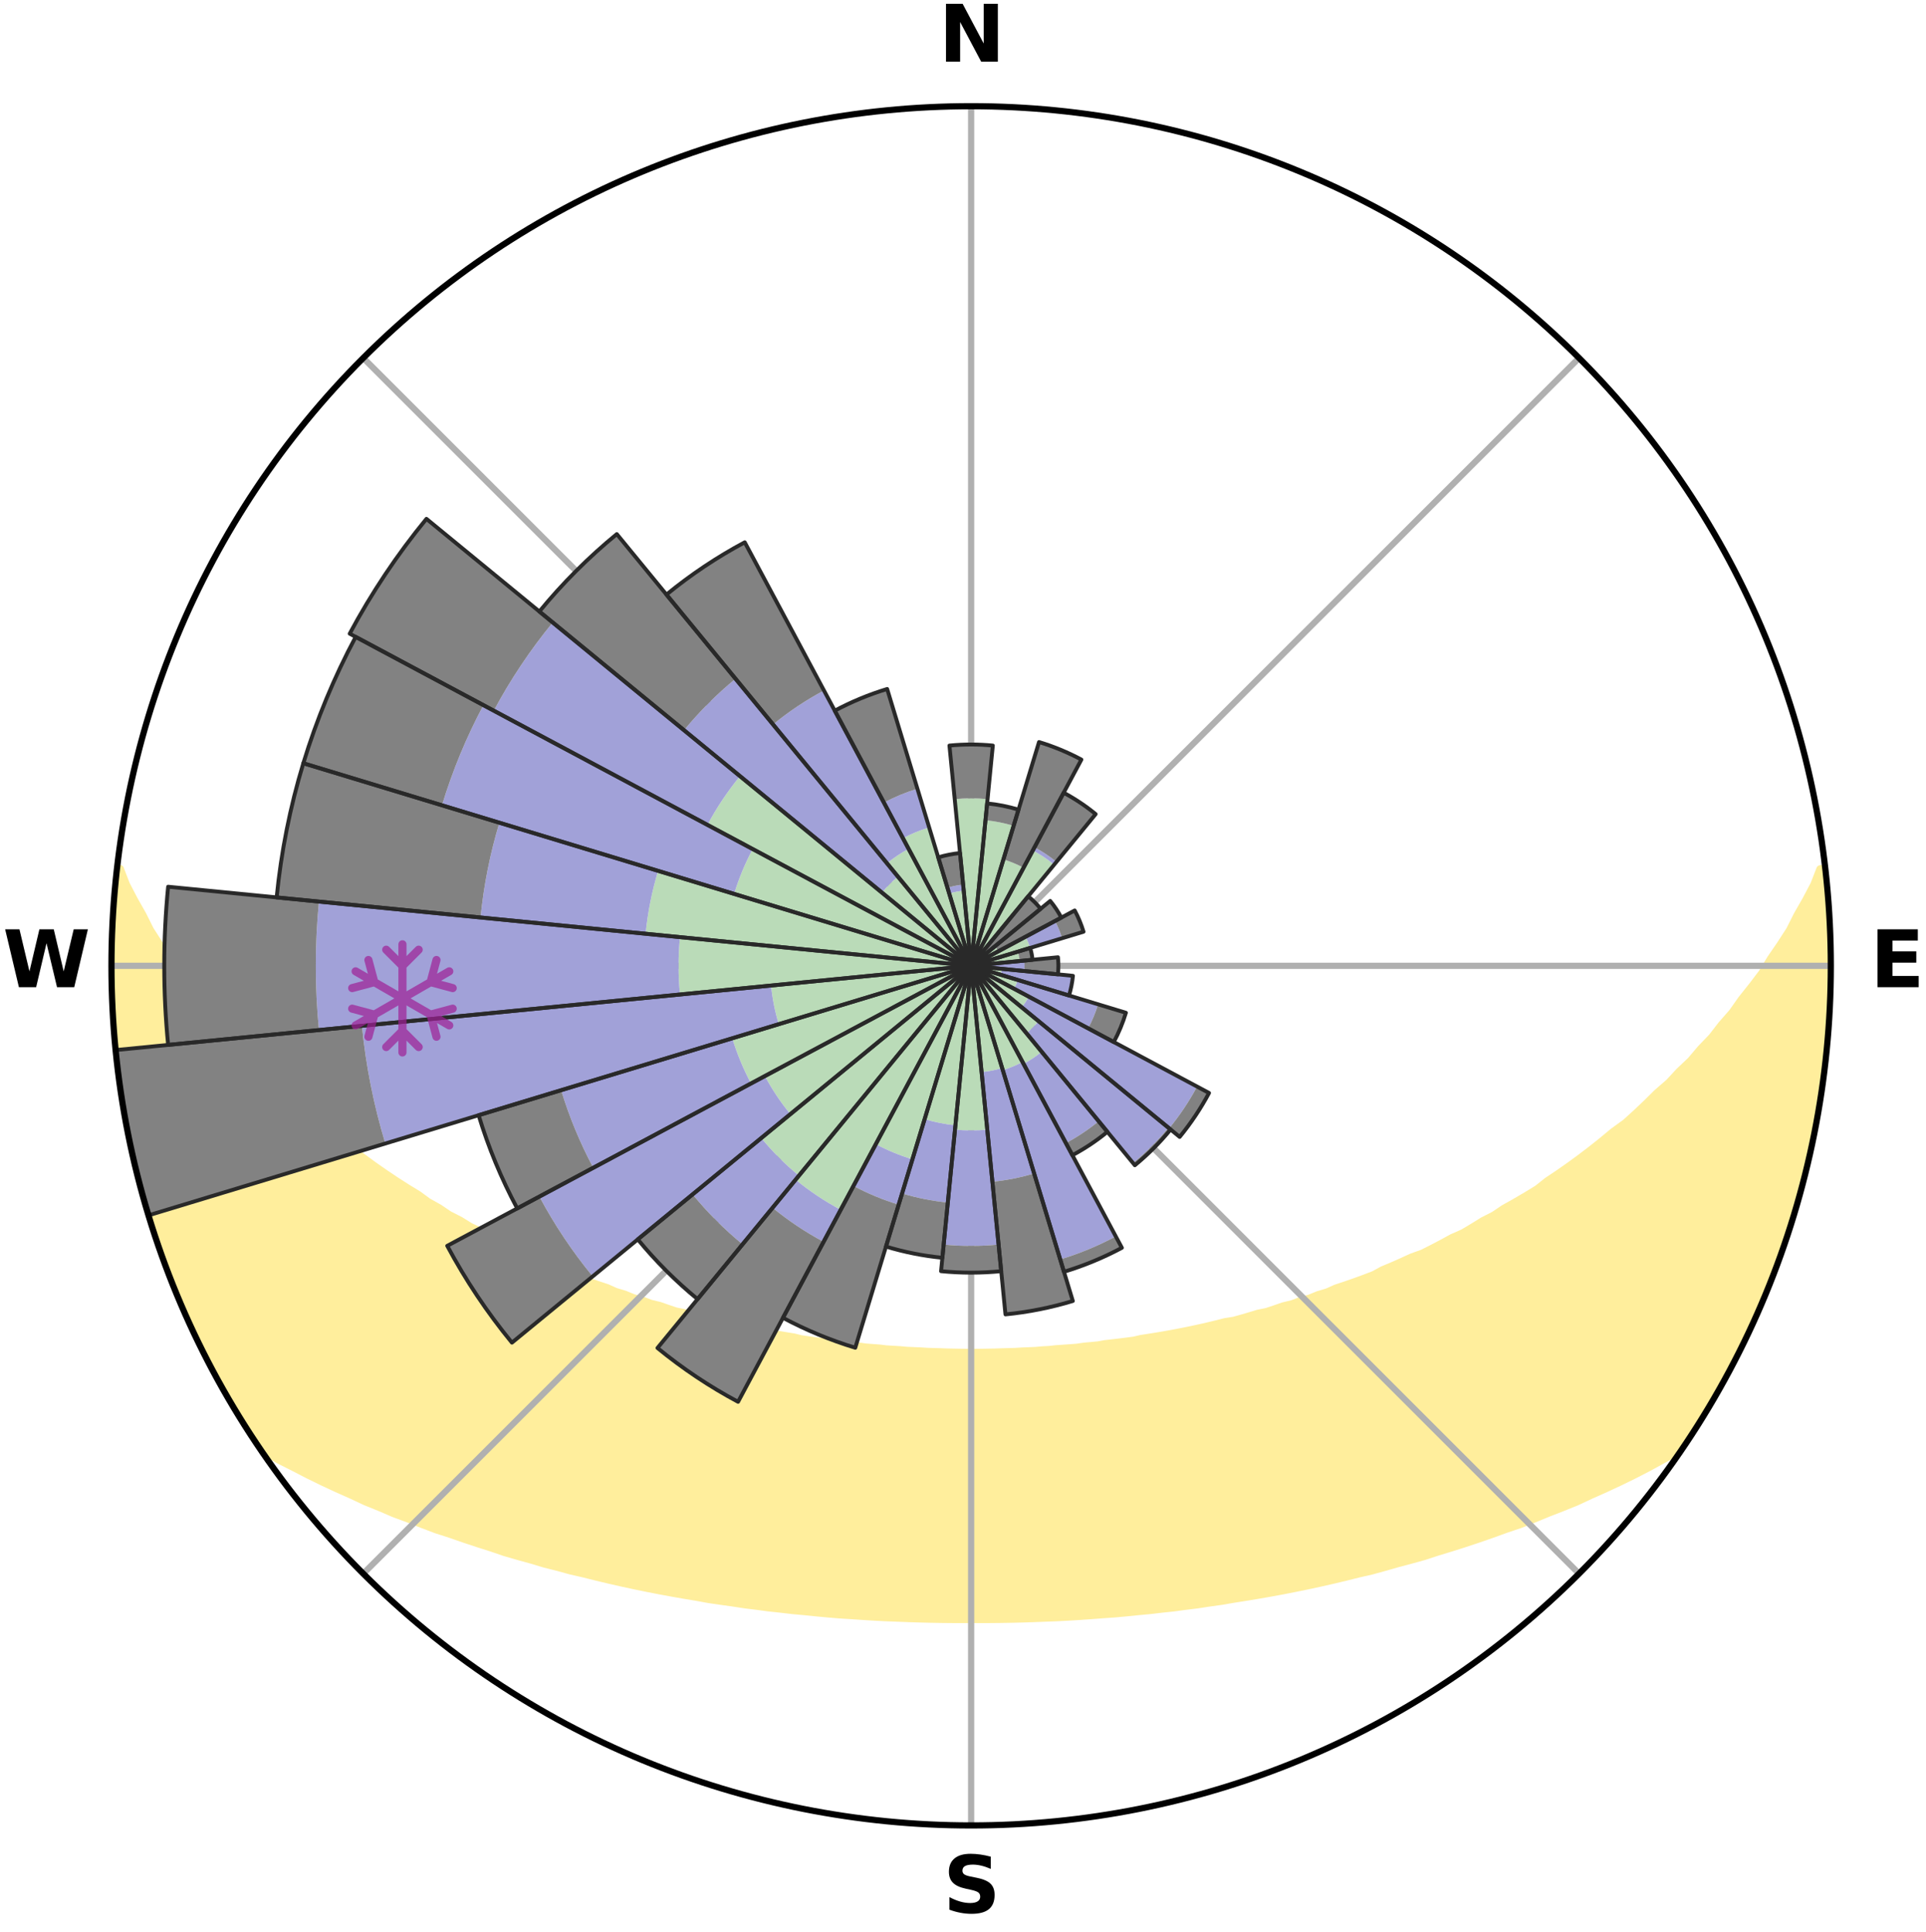 <?xml version="1.0" encoding="utf-8" standalone="no"?>
<!DOCTYPE svg PUBLIC "-//W3C//DTD SVG 1.1//EN"
  "http://www.w3.org/Graphics/SVG/1.1/DTD/svg11.dtd">
<svg xmlns:xlink="http://www.w3.org/1999/xlink" width="248.41pt" height="249.158pt" viewBox="0 0 248.41 249.158" xmlns="http://www.w3.org/2000/svg" version="1.1">
 <title>Ski Rose for Brundage Mountain Resort</title>
 <defs>
  <style type="text/css">*{stroke-linejoin: round; stroke-linecap: butt}</style>
 </defs>
 <g id="figure_1">
  <g id="patch_1">
   <path d="M 0 249.158 
L 248.41 249.158 
L 248.41 0 
L 0 0 
z
" style="fill: #ffffff"/>
  </g>
  <g id="axes_1">
   <g id="patch_2">
    <path d="M 236.135 124.579 
C 236.135 110.018 233.267 95.599 227.695 82.147 
C 222.122 68.695 213.955 56.471 203.659 46.175 
C 193.363 35.879 181.139 27.711 167.687 22.139 
C 154.235 16.567 139.815 13.699 125.255 13.699 
C 110.694 13.699 96.275 16.567 82.823 22.139 
C 69.371 27.711 57.147 35.879 46.851 46.175 
C 36.555 56.471 28.387 68.695 22.815 82.147 
C 17.243 95.599 14.375 110.018 14.375 124.579 
C 14.375 139.14 17.243 153.559 22.815 167.011 
C 28.387 180.463 36.555 192.687 46.851 202.983 
C 57.147 213.279 69.371 221.447 82.823 227.019 
C 96.275 232.591 110.694 235.459 125.255 235.459 
C 139.815 235.459 154.235 232.591 167.687 227.019 
C 181.139 221.447 193.363 213.279 203.659 202.983 
C 213.955 192.687 222.122 180.463 227.695 167.011 
C 233.267 153.559 236.135 139.14 236.135 124.579 
M 125.255 124.579 
C 125.255 124.579 125.255 124.579 125.255 124.579 
C 125.255 124.579 125.255 124.579 125.255 124.579 
C 125.255 124.579 125.255 124.579 125.255 124.579 
C 125.255 124.579 125.255 124.579 125.255 124.579 
C 125.255 124.579 125.255 124.579 125.255 124.579 
C 125.255 124.579 125.255 124.579 125.255 124.579 
C 125.255 124.579 125.255 124.579 125.255 124.579 
C 125.255 124.579 125.255 124.579 125.255 124.579 
C 125.255 124.579 125.255 124.579 125.255 124.579 
C 125.255 124.579 125.255 124.579 125.255 124.579 
C 125.255 124.579 125.255 124.579 125.255 124.579 
C 125.255 124.579 125.255 124.579 125.255 124.579 
C 125.255 124.579 125.255 124.579 125.255 124.579 
C 125.255 124.579 125.255 124.579 125.255 124.579 
C 125.255 124.579 125.255 124.579 125.255 124.579 
C 125.255 124.579 125.255 124.579 125.255 124.579 
z
" style="fill: #ffffff"/>
   </g>
   <g id="PolyCollection_1">
    <defs>
     <path id="m1f4a018c4a" d="M 235.334 -137.121 
L 234.765 -137.056 
L 233.986 -135.049 
L 232.933 -133.054 
L 231.815 -131.097 
L 230.857 -129.19 
L 229.643 -127.313 
L 228.388 -125.479 
L 227.312 -123.688 
L 225.987 -121.941 
L 224.631 -120.24 
L 223.461 -118.573 
L 222.049 -116.961 
L 220.826 -115.377 
L 219.365 -113.857 
L 218.096 -112.356 
L 216.592 -110.929 
L 215.282 -109.514 
L 213.744 -108.179 
L 212.4 -106.849 
L 211.04 -105.561 
L 209.665 -104.314 
L 208.074 -103.161 
L 206.677 -101.999 
L 205.269 -100.878 
L 203.852 -99.797 
L 202.428 -98.757 
L 200.998 -97.757 
L 199.562 -96.797 
L 198.311 -95.801 
L 196.867 -94.916 
L 195.421 -94.07 
L 193.976 -93.261 
L 192.708 -92.405 
L 191.263 -91.668 
L 189.993 -90.879 
L 188.72 -90.12 
L 187.283 -89.485 
L 186.013 -88.79 
L 184.744 -88.124 
L 183.477 -87.487 
L 182.062 -86.979 
L 180.805 -86.401 
L 179.552 -85.849 
L 178.304 -85.325 
L 177.198 -84.721 
L 175.959 -84.247 
L 174.727 -83.798 
L 173.502 -83.372 
L 172.286 -82.969 
L 171.196 -82.481 
L 169.995 -82.122 
L 168.913 -81.676 
L 167.728 -81.358 
L 166.656 -80.951 
L 165.489 -80.671 
L 164.429 -80.301 
L 163.373 -79.949 
L 162.233 -79.721 
L 161.19 -79.402 
L 160.153 -79.099 
L 159.121 -78.812 
L 158.021 -78.642 
L 157.004 -78.384 
L 155.993 -78.139 
L 154.988 -77.907 
L 153.989 -77.688 
L 152.997 -77.482 
L 152.011 -77.287 
L 151.032 -77.103 
L 150.059 -76.93 
L 149.093 -76.767 
L 148.133 -76.614 
L 147.179 -76.47 
L 146.267 -76.255 
L 145.323 -76.131 
L 144.385 -76.013 
L 143.454 -75.904 
L 142.528 -75.801 
L 141.63 -75.639 
L 140.713 -75.552 
L 139.802 -75.47 
L 138.911 -75.338 
L 138.007 -75.27 
L 137.108 -75.206 
L 136.214 -75.146 
L 135.332 -75.049 
L 134.444 -75.001 
L 133.565 -74.922 
L 132.682 -74.884 
L 131.802 -74.849 
L 130.927 -74.794 
L 130.051 -74.769 
L 129.177 -74.746 
L 128.305 -74.714 
L 127.433 -74.7 
L 126.561 -74.683 
L 125.69 -74.678 
L 124.819 -74.678 
L 123.948 -74.686 
L 123.077 -74.704 
L 122.205 -74.72 
L 121.334 -74.754 
L 120.46 -74.779 
L 119.584 -74.807 
L 118.71 -74.864 
L 117.83 -74.901 
L 116.948 -74.941 
L 116.07 -75.021 
L 115.182 -75.072 
L 114.291 -75.126 
L 113.408 -75.232 
L 112.51 -75.298 
L 111.607 -75.368 
L 110.717 -75.501 
L 109.807 -75.585 
L 108.892 -75.675 
L 107.971 -75.77 
L 107.07 -75.942 
L 106.14 -76.054 
L 105.204 -76.172 
L 104.262 -76.299 
L 103.314 -76.433 
L 102.399 -76.66 
L 101.44 -76.815 
L 100.476 -76.979 
L 99.505 -77.153 
L 98.527 -77.338 
L 97.543 -77.534 
L 96.553 -77.742 
L 95.556 -77.962 
L 94.553 -78.194 
L 93.544 -78.44 
L 92.529 -78.699 
L 91.432 -78.87 
L 90.402 -79.158 
L 89.367 -79.461 
L 88.326 -79.781 
L 87.189 -80.01 
L 86.135 -80.362 
L 85.077 -80.732 
L 83.912 -81.013 
L 82.843 -81.42 
L 81.66 -81.739 
L 80.581 -82.185 
L 79.382 -82.544 
L 78.294 -83.032 
L 77.081 -83.434 
L 75.859 -83.86 
L 74.629 -84.309 
L 73.528 -84.888 
L 72.289 -85.386 
L 71.043 -85.91 
L 69.793 -86.461 
L 68.538 -87.039 
L 67.28 -87.645 
L 65.862 -88.183 
L 64.595 -88.848 
L 63.328 -89.542 
L 62.06 -90.267 
L 60.623 -90.934 
L 59.355 -91.723 
L 57.913 -92.458 
L 56.647 -93.313 
L 55.205 -94.12 
L 53.947 -95.042 
L 52.508 -95.923 
L 51.071 -96.843 
L 49.639 -97.802 
L 48.211 -98.8 
L 46.789 -99.839 
L 45.375 -100.918 
L 43.292 -101.849 
L 41.894 -103.02 
L 40.508 -104.233 
L 39.134 -105.487 
L 37.776 -106.781 
L 36.223 -108.078 
L 34.897 -109.458 
L 33.588 -110.879 
L 32.088 -112.313 
L 30.82 -113.82 
L 29.361 -115.346 
L 28.141 -116.936 
L 26.731 -118.553 
L 25.349 -120.217 
L 24.211 -121.933 
L 22.89 -123.686 
L 21.817 -125.482 
L 20.566 -127.32 
L 19.357 -129.203 
L 18.404 -131.114 
L 17.294 -133.076 
L 16.253 -135.075 
L 15.486 -137.086 
L 15.11 -137.128 
L 15.11 -137.128 
L 14.995 -135.196 
L 14.724 -133.278 
L 14.726 -131.339 
L 14.52 -129.414 
L 14.536 -127.478 
L 14.395 -125.547 
L 14.474 -123.612 
L 14.453 -121.678 
L 14.597 -119.748 
L 14.583 -117.81 
L 14.789 -115.885 
L 14.897 -113.953 
L 15.102 -112.029 
L 15.461 -110.124 
L 15.602 -108.191 
L 15.957 -106.289 
L 16.342 -104.393 
L 16.643 -102.482 
L 17.017 -100.583 
L 17.561 -98.724 
L 17.958 -96.83 
L 18.42 -94.951 
L 18.983 -93.1 
L 19.575 -91.258 
L 20.196 -89.427 
L 20.753 -87.573 
L 21.435 -85.763 
L 22.148 -83.964 
L 22.818 -82.148 
L 23.592 -80.375 
L 24.397 -78.616 
L 25.257 -76.882 
L 26.041 -75.113 
L 26.924 -73.391 
L 27.826 -71.68 
L 28.776 -69.994 
L 29.748 -68.321 
L 30.718 -66.647 
L 31.765 -65.019 
L 32.807 -63.389 
L 34.116 -61.941 
L 35.94 -60.872 
L 37.855 -59.906 
L 39.717 -58.944 
L 41.588 -58.028 
L 43.462 -57.154 
L 45.336 -56.322 
L 47.146 -55.474 
L 49.014 -54.717 
L 50.818 -53.941 
L 52.674 -53.254 
L 54.468 -52.546 
L 56.256 -51.87 
L 58.088 -51.279 
L 59.86 -50.664 
L 61.625 -50.078 
L 63.381 -49.52 
L 65.086 -48.936 
L 66.826 -48.432 
L 68.555 -47.954 
L 70.238 -47.448 
L 71.949 -47.018 
L 73.615 -46.56 
L 75.306 -46.175 
L 76.955 -45.761 
L 78.597 -45.369 
L 80.23 -44.998 
L 81.855 -44.647 
L 83.472 -44.315 
L 85.08 -44.001 
L 86.68 -43.706 
L 88.271 -43.426 
L 89.855 -43.164 
L 91.413 -42.878 
L 92.981 -42.648 
L 94.541 -42.432 
L 96.081 -42.194 
L 97.626 -42.006 
L 99.154 -41.799 
L 100.686 -41.637 
L 102.203 -41.458 
L 103.722 -41.32 
L 105.229 -41.167 
L 106.732 -41.027 
L 108.23 -40.901 
L 109.729 -40.808 
L 111.219 -40.705 
L 112.706 -40.614 
L 114.19 -40.534 
L 115.673 -40.479 
L 117.151 -40.421 
L 118.628 -40.374 
L 120.102 -40.338 
L 121.576 -40.313 
L 123.048 -40.299 
L 124.519 -40.296 
L 125.99 -40.296 
L 127.462 -40.299 
L 128.934 -40.313 
L 130.407 -40.337 
L 131.882 -40.373 
L 133.358 -40.42 
L 134.837 -40.478 
L 136.32 -40.533 
L 137.804 -40.612 
L 139.291 -40.703 
L 140.781 -40.806 
L 142.275 -40.921 
L 143.778 -41.024 
L 145.281 -41.164 
L 146.788 -41.316 
L 148.307 -41.455 
L 149.824 -41.634 
L 151.357 -41.795 
L 152.885 -42.002 
L 154.43 -42.19 
L 155.97 -42.428 
L 157.53 -42.643 
L 159.082 -42.912 
L 160.657 -43.16 
L 162.241 -43.421 
L 163.832 -43.701 
L 165.432 -43.995 
L 167.04 -44.31 
L 168.658 -44.641 
L 170.283 -44.993 
L 171.917 -45.363 
L 173.558 -45.756 
L 175.208 -46.168 
L 176.899 -46.553 
L 178.565 -47.012 
L 180.24 -47.493 
L 181.959 -47.947 
L 183.689 -48.426 
L 185.386 -48.984 
L 187.133 -49.514 
L 188.89 -50.072 
L 190.655 -50.658 
L 192.427 -51.273 
L 194.207 -51.918 
L 196.048 -52.539 
L 197.842 -53.247 
L 199.642 -53.989 
L 201.502 -54.711 
L 203.371 -55.468 
L 205.182 -56.315 
L 207.055 -57.149 
L 208.93 -58.021 
L 210.8 -58.938 
L 212.664 -59.9 
L 214.511 -60.913 
L 216.401 -61.936 
L 217.715 -63.381 
L 218.707 -65.044 
L 219.784 -66.652 
L 220.736 -68.336 
L 221.747 -69.986 
L 222.679 -71.682 
L 223.562 -73.404 
L 224.453 -75.121 
L 225.3 -76.86 
L 226.082 -78.63 
L 226.819 -80.418 
L 227.666 -82.159 
L 228.415 -83.943 
L 229.093 -85.755 
L 229.686 -87.598 
L 230.332 -89.421 
L 230.932 -91.259 
L 231.561 -93.09 
L 232.062 -94.959 
L 232.518 -96.839 
L 233.048 -98.7 
L 233.475 -100.587 
L 233.798 -102.496 
L 234.215 -104.384 
L 234.597 -106.281 
L 234.842 -108.201 
L 235.15 -110.111 
L 235.305 -112.04 
L 235.571 -113.957 
L 235.769 -115.881 
L 235.773 -117.82 
L 235.927 -119.747 
L 236.046 -121.678 
L 236.128 -123.611 
L 235.986 -125.545 
L 235.975 -127.478 
L 235.955 -129.412 
L 235.901 -131.346 
L 235.79 -133.278 
L 235.509 -135.195 
L 235.334 -137.121 
z
" style="stroke: #ffee9c"/>
    </defs>
    <g clip-path="url(#pa149763e2e)">
     <use xlink:href="#m1f4a018c4a" x="0" y="249.158" style="fill: #ffee9c; stroke: #ffee9c"/>
    </g>
   </g>
   <g id="matplotlib.axis_1">
    <g id="xtick_1">
     <g id="line2d_1">
      <path d="M 125.255 124.579 
L 125.255 13.699 
" clip-path="url(#pa149763e2e)" style="fill: none; stroke: #b0b0b0; stroke-width: 0.8; stroke-linecap: square"/>
     </g>
     <g id="text_1">
      <!-- N -->
      <g transform="translate(121.07 7.958) scale(0.1 -0.1)">
       <defs>
        <path id="DejaVuSans-Bold-4e" d="M 588 4666 
L 1931 4666 
L 3628 1466 
L 3628 4666 
L 4769 4666 
L 4769 0 
L 3425 0 
L 1728 3200 
L 1728 0 
L 588 0 
L 588 4666 
z
" transform="scale(0.016)"/>
       </defs>
       <use xlink:href="#DejaVuSans-Bold-4e"/>
      </g>
     </g>
    </g>
    <g id="xtick_2">
     <g id="line2d_2">
      <path d="M 125.255 124.579 
L 203.659 46.175 
" clip-path="url(#pa149763e2e)" style="fill: none; stroke: #b0b0b0; stroke-width: 0.8; stroke-linecap: square"/>
     </g>
    </g>
    <g id="xtick_3">
     <g id="line2d_3">
      <path d="M 125.255 124.579 
L 236.135 124.579 
" clip-path="url(#pa149763e2e)" style="fill: none; stroke: #b0b0b0; stroke-width: 0.8; stroke-linecap: square"/>
     </g>
     <g id="text_2">
      <!-- E -->
      <g transform="translate(241.219 127.338) scale(0.1 -0.1)">
       <defs>
        <path id="DejaVuSans-Bold-45" d="M 588 4666 
L 3834 4666 
L 3834 3756 
L 1791 3756 
L 1791 2888 
L 3713 2888 
L 3713 1978 
L 1791 1978 
L 1791 909 
L 3903 909 
L 3903 0 
L 588 0 
L 588 4666 
z
" transform="scale(0.016)"/>
       </defs>
       <use xlink:href="#DejaVuSans-Bold-45"/>
      </g>
     </g>
    </g>
    <g id="xtick_4">
     <g id="line2d_4">
      <path d="M 125.255 124.579 
L 203.659 202.983 
" clip-path="url(#pa149763e2e)" style="fill: none; stroke: #b0b0b0; stroke-width: 0.8; stroke-linecap: square"/>
     </g>
    </g>
    <g id="xtick_5">
     <g id="line2d_5">
      <path d="M 125.255 124.579 
L 125.255 235.459 
" clip-path="url(#pa149763e2e)" style="fill: none; stroke: #b0b0b0; stroke-width: 0.8; stroke-linecap: square"/>
     </g>
     <g id="text_3">
      <!-- S -->
      <g transform="translate(121.654 246.718) scale(0.1 -0.1)">
       <defs>
        <path id="DejaVuSans-Bold-53" d="M 3834 4519 
L 3834 3531 
Q 3450 3703 3084 3790 
Q 2719 3878 2394 3878 
Q 1963 3878 1756 3759 
Q 1550 3641 1550 3391 
Q 1550 3203 1689 3098 
Q 1828 2994 2194 2919 
L 2706 2816 
Q 3484 2659 3812 2340 
Q 4141 2022 4141 1434 
Q 4141 663 3683 286 
Q 3225 -91 2284 -91 
Q 1841 -91 1394 -6 
Q 947 78 500 244 
L 500 1259 
Q 947 1022 1364 901 
Q 1781 781 2169 781 
Q 2563 781 2772 912 
Q 2981 1044 2981 1288 
Q 2981 1506 2839 1625 
Q 2697 1744 2272 1838 
L 1806 1941 
Q 1106 2091 782 2419 
Q 459 2747 459 3303 
Q 459 4000 909 4375 
Q 1359 4750 2203 4750 
Q 2588 4750 2994 4692 
Q 3400 4634 3834 4519 
z
" transform="scale(0.016)"/>
       </defs>
       <use xlink:href="#DejaVuSans-Bold-53"/>
      </g>
     </g>
    </g>
    <g id="xtick_6">
     <g id="line2d_6">
      <path d="M 125.255 124.579 
L 46.851 202.983 
" clip-path="url(#pa149763e2e)" style="fill: none; stroke: #b0b0b0; stroke-width: 0.8; stroke-linecap: square"/>
     </g>
    </g>
    <g id="xtick_7">
     <g id="line2d_7">
      <path d="M 125.255 124.579 
L 14.375 124.579 
" clip-path="url(#pa149763e2e)" style="fill: none; stroke: #b0b0b0; stroke-width: 0.8; stroke-linecap: square"/>
     </g>
     <g id="text_4">
      <!-- W -->
      <g transform="translate(0.36 127.338) scale(0.1 -0.1)">
       <defs>
        <path id="DejaVuSans-Bold-57" d="M 191 4666 
L 1344 4666 
L 2150 1275 
L 2950 4666 
L 4109 4666 
L 4909 1275 
L 5716 4666 
L 6859 4666 
L 5759 0 
L 4372 0 
L 3525 3547 
L 2688 0 
L 1300 0 
L 191 4666 
z
" transform="scale(0.016)"/>
       </defs>
       <use xlink:href="#DejaVuSans-Bold-57"/>
      </g>
     </g>
    </g>
    <g id="xtick_8">
     <g id="line2d_8">
      <path d="M 125.255 124.579 
L 46.851 46.175 
" clip-path="url(#pa149763e2e)" style="fill: none; stroke: #b0b0b0; stroke-width: 0.8; stroke-linecap: square"/>
     </g>
    </g>
   </g>
   <g id="matplotlib.axis_2"/>
   <g id="patch_3">
    <path d="M 125.255 124.579 
C 125.255 124.579 125.255 124.579 125.255 124.579 
C 125.255 124.579 125.255 124.579 125.255 124.579 
L 125.255 124.579 
C 125.255 124.579 125.255 124.579 125.255 124.579 
C 125.255 124.579 125.255 124.579 125.255 124.579 
z
" clip-path="url(#pa149763e2e)" style="fill: #d9d9d9"/>
   </g>
   <g id="patch_4">
    <path d="M 125.255 124.579 
C 125.255 124.579 125.255 124.579 125.255 124.579 
C 125.255 124.579 125.255 124.579 125.255 124.579 
L 125.255 124.579 
C 125.255 124.579 125.255 124.579 125.255 124.579 
C 125.255 124.579 125.255 124.579 125.255 124.579 
z
" clip-path="url(#pa149763e2e)" style="fill: #d9d9d9"/>
   </g>
   <g id="patch_5">
    <path d="M 125.255 124.579 
C 125.255 124.579 125.255 124.579 125.255 124.579 
C 125.255 124.579 125.255 124.579 125.255 124.579 
L 125.255 124.579 
C 125.255 124.579 125.255 124.579 125.255 124.579 
C 125.255 124.579 125.255 124.579 125.255 124.579 
z
" clip-path="url(#pa149763e2e)" style="fill: #d9d9d9"/>
   </g>
   <g id="patch_6">
    <path d="M 125.255 124.579 
C 125.255 124.579 125.255 124.579 125.255 124.579 
C 125.255 124.579 125.255 124.579 125.255 124.579 
L 125.255 124.579 
C 125.255 124.579 125.255 124.579 125.255 124.579 
C 125.255 124.579 125.255 124.579 125.255 124.579 
z
" clip-path="url(#pa149763e2e)" style="fill: #d9d9d9"/>
   </g>
   <g id="patch_7">
    <path d="M 125.255 124.579 
C 125.255 124.579 125.255 124.579 125.255 124.579 
C 125.255 124.579 125.255 124.579 125.255 124.579 
L 125.255 124.579 
C 125.255 124.579 125.255 124.579 125.255 124.579 
C 125.255 124.579 125.255 124.579 125.255 124.579 
z
" clip-path="url(#pa149763e2e)" style="fill: #d9d9d9"/>
   </g>
   <g id="patch_8">
    <path d="M 125.255 124.579 
C 125.255 124.579 125.255 124.579 125.255 124.579 
C 125.255 124.579 125.255 124.579 125.255 124.579 
L 125.255 124.579 
C 125.255 124.579 125.255 124.579 125.255 124.579 
C 125.255 124.579 125.255 124.579 125.255 124.579 
z
" clip-path="url(#pa149763e2e)" style="fill: #d9d9d9"/>
   </g>
   <g id="patch_9">
    <path d="M 125.255 124.579 
C 125.255 124.579 125.255 124.579 125.255 124.579 
C 125.255 124.579 125.255 124.579 125.255 124.579 
L 125.255 124.579 
C 125.255 124.579 125.255 124.579 125.255 124.579 
C 125.255 124.579 125.255 124.579 125.255 124.579 
z
" clip-path="url(#pa149763e2e)" style="fill: #d9d9d9"/>
   </g>
   <g id="patch_10">
    <path d="M 125.255 124.579 
C 125.255 124.579 125.255 124.579 125.255 124.579 
C 125.255 124.579 125.255 124.579 125.255 124.579 
L 125.255 124.579 
C 125.255 124.579 125.255 124.579 125.255 124.579 
C 125.255 124.579 125.255 124.579 125.255 124.579 
z
" clip-path="url(#pa149763e2e)" style="fill: #d9d9d9"/>
   </g>
   <g id="patch_11">
    <path d="M 125.255 124.579 
C 125.255 124.579 125.255 124.579 125.255 124.579 
C 125.255 124.579 125.255 124.579 125.255 124.579 
L 125.255 124.579 
C 125.255 124.579 125.255 124.579 125.255 124.579 
C 125.255 124.579 125.255 124.579 125.255 124.579 
z
" clip-path="url(#pa149763e2e)" style="fill: #d9d9d9"/>
   </g>
   <g id="patch_12">
    <path d="M 125.255 124.579 
C 125.255 124.579 125.255 124.579 125.255 124.579 
C 125.255 124.579 125.255 124.579 125.255 124.579 
L 125.255 124.579 
C 125.255 124.579 125.255 124.579 125.255 124.579 
C 125.255 124.579 125.255 124.579 125.255 124.579 
z
" clip-path="url(#pa149763e2e)" style="fill: #d9d9d9"/>
   </g>
   <g id="patch_13">
    <path d="M 125.255 124.579 
C 125.255 124.579 125.255 124.579 125.255 124.579 
C 125.255 124.579 125.255 124.579 125.255 124.579 
L 125.255 124.579 
C 125.255 124.579 125.255 124.579 125.255 124.579 
C 125.255 124.579 125.255 124.579 125.255 124.579 
z
" clip-path="url(#pa149763e2e)" style="fill: #d9d9d9"/>
   </g>
   <g id="patch_14">
    <path d="M 125.255 124.579 
C 125.255 124.579 125.255 124.579 125.255 124.579 
C 125.255 124.579 125.255 124.579 125.255 124.579 
L 125.255 124.579 
C 125.255 124.579 125.255 124.579 125.255 124.579 
C 125.255 124.579 125.255 124.579 125.255 124.579 
z
" clip-path="url(#pa149763e2e)" style="fill: #d9d9d9"/>
   </g>
   <g id="patch_15">
    <path d="M 125.255 124.579 
C 125.255 124.579 125.255 124.579 125.255 124.579 
C 125.255 124.579 125.255 124.579 125.255 124.579 
L 125.255 124.579 
C 125.255 124.579 125.255 124.579 125.255 124.579 
C 125.255 124.579 125.255 124.579 125.255 124.579 
z
" clip-path="url(#pa149763e2e)" style="fill: #d9d9d9"/>
   </g>
   <g id="patch_16">
    <path d="M 125.255 124.579 
C 125.255 124.579 125.255 124.579 125.255 124.579 
C 125.255 124.579 125.255 124.579 125.255 124.579 
L 125.255 124.579 
C 125.255 124.579 125.255 124.579 125.255 124.579 
C 125.255 124.579 125.255 124.579 125.255 124.579 
z
" clip-path="url(#pa149763e2e)" style="fill: #d9d9d9"/>
   </g>
   <g id="patch_17">
    <path d="M 125.255 124.579 
C 125.255 124.579 125.255 124.579 125.255 124.579 
C 125.255 124.579 125.255 124.579 125.255 124.579 
L 125.255 124.579 
C 125.255 124.579 125.255 124.579 125.255 124.579 
C 125.255 124.579 125.255 124.579 125.255 124.579 
z
" clip-path="url(#pa149763e2e)" style="fill: #d9d9d9"/>
   </g>
   <g id="patch_18">
    <path d="M 125.255 124.579 
C 125.255 124.579 125.255 124.579 125.255 124.579 
C 125.255 124.579 125.255 124.579 125.255 124.579 
L 125.255 124.579 
C 125.255 124.579 125.255 124.579 125.255 124.579 
C 125.255 124.579 125.255 124.579 125.255 124.579 
z
" clip-path="url(#pa149763e2e)" style="fill: #d9d9d9"/>
   </g>
   <g id="patch_19">
    <path d="M 125.255 124.579 
C 125.255 124.579 125.255 124.579 125.255 124.579 
C 125.255 124.579 125.255 124.579 125.255 124.579 
L 125.255 124.579 
C 125.255 124.579 125.255 124.579 125.255 124.579 
C 125.255 124.579 125.255 124.579 125.255 124.579 
z
" clip-path="url(#pa149763e2e)" style="fill: #d9d9d9"/>
   </g>
   <g id="patch_20">
    <path d="M 125.255 124.579 
C 125.255 124.579 125.255 124.579 125.255 124.579 
C 125.255 124.579 125.255 124.579 125.255 124.579 
L 125.255 124.579 
C 125.255 124.579 125.255 124.579 125.255 124.579 
C 125.255 124.579 125.255 124.579 125.255 124.579 
z
" clip-path="url(#pa149763e2e)" style="fill: #d9d9d9"/>
   </g>
   <g id="patch_21">
    <path d="M 125.255 124.579 
C 125.255 124.579 125.255 124.579 125.255 124.579 
C 125.255 124.579 125.255 124.579 125.255 124.579 
L 125.255 124.579 
C 125.255 124.579 125.255 124.579 125.255 124.579 
C 125.255 124.579 125.255 124.579 125.255 124.579 
z
" clip-path="url(#pa149763e2e)" style="fill: #d9d9d9"/>
   </g>
   <g id="patch_22">
    <path d="M 125.255 124.579 
C 125.255 124.579 125.255 124.579 125.255 124.579 
C 125.255 124.579 125.255 124.579 125.255 124.579 
L 125.255 124.579 
C 125.255 124.579 125.255 124.579 125.255 124.579 
C 125.255 124.579 125.255 124.579 125.255 124.579 
z
" clip-path="url(#pa149763e2e)" style="fill: #d9d9d9"/>
   </g>
   <g id="patch_23">
    <path d="M 125.255 124.579 
C 125.255 124.579 125.255 124.579 125.255 124.579 
C 125.255 124.579 125.255 124.579 125.255 124.579 
L 125.255 124.579 
C 125.255 124.579 125.255 124.579 125.255 124.579 
C 125.255 124.579 125.255 124.579 125.255 124.579 
z
" clip-path="url(#pa149763e2e)" style="fill: #d9d9d9"/>
   </g>
   <g id="patch_24">
    <path d="M 125.255 124.579 
C 125.255 124.579 125.255 124.579 125.255 124.579 
C 125.255 124.579 125.255 124.579 125.255 124.579 
L 125.255 124.579 
C 125.255 124.579 125.255 124.579 125.255 124.579 
C 125.255 124.579 125.255 124.579 125.255 124.579 
z
" clip-path="url(#pa149763e2e)" style="fill: #d9d9d9"/>
   </g>
   <g id="patch_25">
    <path d="M 125.255 124.579 
C 125.255 124.579 125.255 124.579 125.255 124.579 
C 125.255 124.579 125.255 124.579 125.255 124.579 
L 125.255 124.579 
C 125.255 124.579 125.255 124.579 125.255 124.579 
C 125.255 124.579 125.255 124.579 125.255 124.579 
z
" clip-path="url(#pa149763e2e)" style="fill: #d9d9d9"/>
   </g>
   <g id="patch_26">
    <path d="M 125.255 124.579 
C 125.255 124.579 125.255 124.579 125.255 124.579 
C 125.255 124.579 125.255 124.579 125.255 124.579 
L 125.255 124.579 
C 125.255 124.579 125.255 124.579 125.255 124.579 
C 125.255 124.579 125.255 124.579 125.255 124.579 
z
" clip-path="url(#pa149763e2e)" style="fill: #d9d9d9"/>
   </g>
   <g id="patch_27">
    <path d="M 125.255 124.579 
C 125.255 124.579 125.255 124.579 125.255 124.579 
C 125.255 124.579 125.255 124.579 125.255 124.579 
L 125.255 124.579 
C 125.255 124.579 125.255 124.579 125.255 124.579 
C 125.255 124.579 125.255 124.579 125.255 124.579 
z
" clip-path="url(#pa149763e2e)" style="fill: #d9d9d9"/>
   </g>
   <g id="patch_28">
    <path d="M 125.255 124.579 
C 125.255 124.579 125.255 124.579 125.255 124.579 
C 125.255 124.579 125.255 124.579 125.255 124.579 
L 125.255 124.579 
C 125.255 124.579 125.255 124.579 125.255 124.579 
C 125.255 124.579 125.255 124.579 125.255 124.579 
z
" clip-path="url(#pa149763e2e)" style="fill: #d9d9d9"/>
   </g>
   <g id="patch_29">
    <path d="M 125.255 124.579 
C 125.255 124.579 125.255 124.579 125.255 124.579 
C 125.255 124.579 125.255 124.579 125.255 124.579 
L 125.255 124.579 
C 125.255 124.579 125.255 124.579 125.255 124.579 
C 125.255 124.579 125.255 124.579 125.255 124.579 
z
" clip-path="url(#pa149763e2e)" style="fill: #d9d9d9"/>
   </g>
   <g id="patch_30">
    <path d="M 125.255 124.579 
C 125.255 124.579 125.255 124.579 125.255 124.579 
C 125.255 124.579 125.255 124.579 125.255 124.579 
L 125.255 124.579 
C 125.255 124.579 125.255 124.579 125.255 124.579 
C 125.255 124.579 125.255 124.579 125.255 124.579 
z
" clip-path="url(#pa149763e2e)" style="fill: #d9d9d9"/>
   </g>
   <g id="patch_31">
    <path d="M 125.255 124.579 
C 125.255 124.579 125.255 124.579 125.255 124.579 
C 125.255 124.579 125.255 124.579 125.255 124.579 
L 125.255 124.579 
C 125.255 124.579 125.255 124.579 125.255 124.579 
C 125.255 124.579 125.255 124.579 125.255 124.579 
z
" clip-path="url(#pa149763e2e)" style="fill: #d9d9d9"/>
   </g>
   <g id="patch_32">
    <path d="M 125.255 124.579 
C 125.255 124.579 125.255 124.579 125.255 124.579 
C 125.255 124.579 125.255 124.579 125.255 124.579 
L 125.255 124.579 
C 125.255 124.579 125.255 124.579 125.255 124.579 
C 125.255 124.579 125.255 124.579 125.255 124.579 
z
" clip-path="url(#pa149763e2e)" style="fill: #d9d9d9"/>
   </g>
   <g id="patch_33">
    <path d="M 125.255 124.579 
C 125.255 124.579 125.255 124.579 125.255 124.579 
C 125.255 124.579 125.255 124.579 125.255 124.579 
L 125.255 124.579 
C 125.255 124.579 125.255 124.579 125.255 124.579 
C 125.255 124.579 125.255 124.579 125.255 124.579 
z
" clip-path="url(#pa149763e2e)" style="fill: #d9d9d9"/>
   </g>
   <g id="patch_34">
    <path d="M 125.255 124.579 
C 125.255 124.579 125.255 124.579 125.255 124.579 
C 125.255 124.579 125.255 124.579 125.255 124.579 
L 125.255 124.579 
C 125.255 124.579 125.255 124.579 125.255 124.579 
C 125.255 124.579 125.255 124.579 125.255 124.579 
z
" clip-path="url(#pa149763e2e)" style="fill: #d9d9d9"/>
   </g>
   <g id="patch_35">
    <path d="M 125.255 124.579 
C 125.255 124.579 125.255 124.579 125.255 124.579 
C 125.255 124.579 125.255 124.579 125.255 124.579 
L 127.373 103.078 
C 126.669 103.009 125.962 102.974 125.255 102.974 
C 124.548 102.974 123.841 103.009 123.137 103.078 
z
" clip-path="url(#pa149763e2e)" style="fill: #badbb8"/>
   </g>
   <g id="patch_36">
    <path d="M 125.255 124.579 
C 125.255 124.579 125.255 124.579 125.255 124.579 
C 125.255 124.579 125.255 124.579 125.255 124.579 
L 130.732 106.523 
C 130.141 106.344 129.542 106.194 128.936 106.073 
C 128.33 105.953 127.719 105.862 127.104 105.802 
z
" clip-path="url(#pa149763e2e)" style="fill: #badbb8"/>
   </g>
   <g id="patch_37">
    <path d="M 125.255 124.579 
C 125.255 124.579 125.255 124.579 125.255 124.579 
C 125.255 124.579 125.255 124.579 125.255 124.579 
L 132.016 111.93 
C 131.602 111.709 131.177 111.508 130.743 111.329 
C 130.31 111.149 129.867 110.991 129.418 110.854 
z
" clip-path="url(#pa149763e2e)" style="fill: #badbb8"/>
   </g>
   <g id="patch_38">
    <path d="M 125.255 124.579 
C 125.255 124.579 125.255 124.579 125.255 124.579 
C 125.255 124.579 125.255 124.579 125.255 124.579 
L 135.961 111.533 
C 135.534 111.183 135.09 110.854 134.631 110.547 
C 134.172 110.24 133.697 109.956 133.21 109.695 
z
" clip-path="url(#pa149763e2e)" style="fill: #badbb8"/>
   </g>
   <g id="patch_39">
    <path d="M 125.255 124.579 
C 125.255 124.579 125.255 124.579 125.255 124.579 
C 125.255 124.579 125.255 124.579 125.255 124.579 
L 127.429 122.795 
C 127.371 122.724 127.309 122.655 127.244 122.59 
C 127.179 122.525 127.11 122.463 127.039 122.405 
z
" clip-path="url(#pa149763e2e)" style="fill: #badbb8"/>
   </g>
   <g id="patch_40">
    <path d="M 125.255 124.579 
C 125.255 124.579 125.255 124.579 125.255 124.579 
C 125.255 124.579 125.255 124.579 125.255 124.579 
L 128.763 122.704 
C 128.702 122.589 128.635 122.477 128.562 122.369 
C 128.49 122.261 128.412 122.156 128.33 122.056 
z
" clip-path="url(#pa149763e2e)" style="fill: #badbb8"/>
   </g>
   <g id="patch_41">
    <path d="M 125.255 124.579 
C 125.255 124.579 125.255 124.579 125.255 124.579 
C 125.255 124.579 125.255 124.579 125.255 124.579 
L 132.868 122.27 
C 132.792 122.02 132.705 121.775 132.605 121.535 
C 132.505 121.294 132.394 121.058 132.271 120.829 
z
" clip-path="url(#pa149763e2e)" style="fill: #badbb8"/>
   </g>
   <g id="patch_42">
    <path d="M 125.255 124.579 
C 125.255 124.579 125.255 124.579 125.255 124.579 
C 125.255 124.579 125.255 124.579 125.255 124.579 
L 131.514 123.963 
C 131.494 123.758 131.464 123.554 131.423 123.352 
C 131.383 123.15 131.333 122.95 131.273 122.753 
z
" clip-path="url(#pa149763e2e)" style="fill: #badbb8"/>
   </g>
   <g id="patch_43">
    <path d="M 125.255 124.579 
C 125.255 124.579 125.255 124.579 125.255 124.579 
C 125.255 124.579 125.255 124.579 125.255 124.579 
L 125.255 124.579 
C 125.255 124.579 125.255 124.579 125.255 124.579 
C 125.255 124.579 125.255 124.579 125.255 124.579 
z
" clip-path="url(#pa149763e2e)" style="fill: #badbb8"/>
   </g>
   <g id="patch_44">
    <path d="M 125.255 124.579 
C 125.255 124.579 125.255 124.579 125.255 124.579 
C 125.255 124.579 125.255 124.579 125.255 124.579 
L 129.061 125.734 
C 129.099 125.609 129.131 125.483 129.156 125.355 
C 129.182 125.227 129.201 125.099 129.213 124.969 
z
" clip-path="url(#pa149763e2e)" style="fill: #badbb8"/>
   </g>
   <g id="patch_45">
    <path d="M 125.255 124.579 
C 125.255 124.579 125.255 124.579 125.255 124.579 
C 125.255 124.579 125.255 124.579 125.255 124.579 
L 130.802 127.544 
C 130.899 127.362 130.987 127.176 131.066 126.986 
C 131.144 126.796 131.214 126.602 131.273 126.405 
z
" clip-path="url(#pa149763e2e)" style="fill: #badbb8"/>
   </g>
   <g id="patch_46">
    <path d="M 125.255 124.579 
C 125.255 124.579 125.255 124.579 125.255 124.579 
C 125.255 124.579 125.255 124.579 125.255 124.579 
L 131.778 129.932 
C 131.953 129.719 132.117 129.497 132.271 129.267 
C 132.424 129.037 132.566 128.8 132.697 128.557 
z
" clip-path="url(#pa149763e2e)" style="fill: #badbb8"/>
   </g>
   <g id="patch_47">
    <path d="M 125.255 124.579 
C 125.255 124.579 125.255 124.579 125.255 124.579 
C 125.255 124.579 125.255 124.579 125.255 124.579 
L 132.392 133.276 
C 132.677 133.043 132.95 132.795 133.21 132.535 
C 133.471 132.274 133.718 132.001 133.952 131.717 
z
" clip-path="url(#pa149763e2e)" style="fill: #badbb8"/>
   </g>
   <g id="patch_48">
    <path d="M 125.255 124.579 
C 125.255 124.579 125.255 124.579 125.255 124.579 
C 125.255 124.579 125.255 124.579 125.255 124.579 
L 132.016 137.228 
C 132.43 137.006 132.833 136.765 133.223 136.504 
C 133.613 136.243 133.991 135.964 134.353 135.666 
z
" clip-path="url(#pa149763e2e)" style="fill: #badbb8"/>
   </g>
   <g id="patch_49">
    <path d="M 125.255 124.579 
C 125.255 124.579 125.255 124.579 125.255 124.579 
C 125.255 124.579 125.255 124.579 125.255 124.579 
L 129.337 138.037 
C 129.778 137.904 130.211 137.748 130.637 137.572 
C 131.062 137.396 131.478 137.199 131.884 136.982 
z
" clip-path="url(#pa149763e2e)" style="fill: #badbb8"/>
   </g>
   <g id="patch_50">
    <path d="M 125.255 124.579 
C 125.255 124.579 125.255 124.579 125.255 124.579 
C 125.255 124.579 125.255 124.579 125.255 124.579 
L 126.605 138.292 
C 127.054 138.248 127.501 138.182 127.943 138.094 
C 128.385 138.006 128.823 137.896 129.255 137.765 
z
" clip-path="url(#pa149763e2e)" style="fill: #badbb8"/>
   </g>
   <g id="patch_51">
    <path d="M 125.255 124.579 
C 125.255 124.579 125.255 124.579 125.255 124.579 
C 125.255 124.579 125.255 124.579 125.255 124.579 
L 123.173 145.712 
C 123.865 145.781 124.56 145.815 125.255 145.815 
C 125.95 145.815 126.645 145.781 127.336 145.712 
z
" clip-path="url(#pa149763e2e)" style="fill: #badbb8"/>
   </g>
   <g id="patch_52">
    <path d="M 125.255 124.579 
C 125.255 124.579 125.255 124.579 125.255 124.579 
C 125.255 124.579 125.255 124.579 125.255 124.579 
L 119.255 144.358 
C 119.902 144.555 120.559 144.719 121.222 144.851 
C 121.886 144.983 122.556 145.082 123.229 145.149 
z
" clip-path="url(#pa149763e2e)" style="fill: #badbb8"/>
   </g>
   <g id="patch_53">
    <path d="M 125.255 124.579 
C 125.255 124.579 125.255 124.579 125.255 124.579 
C 125.255 124.579 125.255 124.579 125.255 124.579 
L 112.959 147.583 
C 113.712 147.986 114.484 148.351 115.273 148.678 
C 116.062 149.004 116.866 149.292 117.683 149.54 
z
" clip-path="url(#pa149763e2e)" style="fill: #badbb8"/>
   </g>
   <g id="patch_54">
    <path d="M 125.255 124.579 
C 125.255 124.579 125.255 124.579 125.255 124.579 
C 125.255 124.579 125.255 124.579 125.255 124.579 
L 102.614 152.167 
C 103.517 152.909 104.456 153.605 105.427 154.254 
C 106.398 154.903 107.401 155.504 108.431 156.054 
z
" clip-path="url(#pa149763e2e)" style="fill: #badbb8"/>
   </g>
   <g id="patch_55">
    <path d="M 125.255 124.579 
C 125.255 124.579 125.255 124.579 125.255 124.579 
C 125.255 124.579 125.255 124.579 125.255 124.579 
L 98.185 146.794 
C 98.913 147.68 99.683 148.53 100.493 149.341 
C 101.304 150.151 102.154 150.921 103.04 151.648 
z
" clip-path="url(#pa149763e2e)" style="fill: #badbb8"/>
   </g>
   <g id="patch_56">
    <path d="M 125.255 124.579 
C 125.255 124.579 125.255 124.579 125.255 124.579 
C 125.255 124.579 125.255 124.579 125.255 124.579 
L 98.653 138.798 
C 99.119 139.669 99.627 140.516 100.175 141.337 
C 100.724 142.158 101.312 142.951 101.938 143.714 
z
" clip-path="url(#pa149763e2e)" style="fill: #badbb8"/>
   </g>
   <g id="patch_57">
    <path d="M 125.255 124.579 
C 125.255 124.579 125.255 124.579 125.255 124.579 
C 125.255 124.579 125.255 124.579 125.255 124.579 
L 94.448 133.924 
C 94.754 134.933 95.109 135.925 95.512 136.899 
C 95.916 137.872 96.366 138.825 96.863 139.755 
z
" clip-path="url(#pa149763e2e)" style="fill: #badbb8"/>
   </g>
   <g id="patch_58">
    <path d="M 125.255 124.579 
C 125.255 124.579 125.255 124.579 125.255 124.579 
C 125.255 124.579 125.255 124.579 125.255 124.579 
L 99.448 127.121 
C 99.531 127.966 99.655 128.806 99.821 129.638 
C 99.987 130.471 100.193 131.294 100.439 132.107 
z
" clip-path="url(#pa149763e2e)" style="fill: #badbb8"/>
   </g>
   <g id="patch_59">
    <path d="M 125.255 124.579 
C 125.255 124.579 125.255 124.579 125.255 124.579 
C 125.255 124.579 125.255 124.579 125.255 124.579 
L 87.7 120.88 
C 87.579 122.109 87.518 123.344 87.518 124.579 
C 87.518 125.814 87.579 127.049 87.7 128.278 
z
" clip-path="url(#pa149763e2e)" style="fill: #badbb8"/>
   </g>
   <g id="patch_60">
    <path d="M 125.255 124.579 
C 125.255 124.579 125.255 124.579 125.255 124.579 
C 125.255 124.579 125.255 124.579 125.255 124.579 
L 84.881 112.332 
C 84.48 113.653 84.144 114.994 83.875 116.348 
C 83.605 117.702 83.402 119.069 83.267 120.444 
z
" clip-path="url(#pa149763e2e)" style="fill: #badbb8"/>
   </g>
   <g id="patch_61">
    <path d="M 125.255 124.579 
C 125.255 124.579 125.255 124.579 125.255 124.579 
C 125.255 124.579 125.255 124.579 125.255 124.579 
L 97.081 109.52 
C 96.588 110.442 96.14 111.388 95.74 112.354 
C 95.34 113.32 94.988 114.305 94.684 115.305 
z
" clip-path="url(#pa149763e2e)" style="fill: #badbb8"/>
   </g>
   <g id="patch_62">
    <path d="M 125.255 124.579 
C 125.255 124.579 125.255 124.579 125.255 124.579 
C 125.255 124.579 125.255 124.579 125.255 124.579 
L 95.443 100.113 
C 94.642 101.089 93.89 102.103 93.188 103.153 
C 92.487 104.202 91.838 105.286 91.243 106.399 
z
" clip-path="url(#pa149763e2e)" style="fill: #badbb8"/>
   </g>
   <g id="patch_63">
    <path d="M 125.255 124.579 
C 125.255 124.579 125.255 124.579 125.255 124.579 
C 125.255 124.579 125.255 124.579 125.255 124.579 
L 115.813 113.074 
C 115.436 113.383 115.075 113.71 114.731 114.055 
C 114.386 114.399 114.059 114.76 113.75 115.137 
z
" clip-path="url(#pa149763e2e)" style="fill: #badbb8"/>
   </g>
   <g id="patch_64">
    <path d="M 125.255 124.579 
C 125.255 124.579 125.255 124.579 125.255 124.579 
C 125.255 124.579 125.255 124.579 125.255 124.579 
L 117.19 109.49 
C 116.696 109.754 116.215 110.042 115.75 110.353 
C 115.284 110.664 114.834 110.998 114.401 111.354 
z
" clip-path="url(#pa149763e2e)" style="fill: #badbb8"/>
   </g>
   <g id="patch_65">
    <path d="M 125.255 124.579 
C 125.255 124.579 125.255 124.579 125.255 124.579 
C 125.255 124.579 125.255 124.579 125.255 124.579 
L 119.839 106.725 
C 119.254 106.902 118.679 107.108 118.115 107.342 
C 117.551 107.575 116.998 107.837 116.46 108.125 
z
" clip-path="url(#pa149763e2e)" style="fill: #badbb8"/>
   </g>
   <g id="patch_66">
    <path d="M 125.255 124.579 
C 125.255 124.579 125.255 124.579 125.255 124.579 
C 125.255 124.579 125.255 124.579 125.255 124.579 
L 124.3 114.882 
C 123.982 114.914 123.667 114.96 123.354 115.023 
C 123.041 115.085 122.732 115.162 122.426 115.255 
z
" clip-path="url(#pa149763e2e)" style="fill: #badbb8"/>
   </g>
   <g id="patch_67">
    <path d="M 123.137 103.078 
C 123.841 103.009 124.548 102.974 125.255 102.974 
C 125.962 102.974 126.669 103.009 127.373 103.078 
L 127.373 103.078 
C 126.669 103.009 125.962 102.974 125.255 102.974 
C 124.548 102.974 123.841 103.009 123.137 103.078 
z
" clip-path="url(#pa149763e2e)" style="fill: #a1a1d8"/>
   </g>
   <g id="patch_68">
    <path d="M 127.104 105.802 
C 127.719 105.862 128.33 105.953 128.936 106.073 
C 129.542 106.194 130.141 106.344 130.732 106.523 
L 130.732 106.523 
C 130.141 106.344 129.542 106.194 128.936 106.073 
C 128.33 105.953 127.719 105.862 127.104 105.802 
z
" clip-path="url(#pa149763e2e)" style="fill: #a1a1d8"/>
   </g>
   <g id="patch_69">
    <path d="M 129.418 110.854 
C 129.867 110.991 130.31 111.149 130.743 111.329 
C 131.177 111.508 131.602 111.709 132.016 111.93 
L 132.016 111.93 
C 131.602 111.709 131.177 111.508 130.743 111.329 
C 130.31 111.149 129.867 110.991 129.418 110.854 
z
" clip-path="url(#pa149763e2e)" style="fill: #a1a1d8"/>
   </g>
   <g id="patch_70">
    <path d="M 133.21 109.695 
C 133.697 109.956 134.172 110.24 134.631 110.547 
C 135.09 110.854 135.534 111.183 135.961 111.533 
L 136.254 111.176 
C 135.816 110.816 135.36 110.478 134.888 110.162 
C 134.416 109.847 133.929 109.555 133.428 109.288 
z
" clip-path="url(#pa149763e2e)" style="fill: #a1a1d8"/>
   </g>
   <g id="patch_71">
    <path d="M 127.039 122.405 
C 127.11 122.463 127.179 122.525 127.244 122.59 
C 127.309 122.655 127.371 122.724 127.429 122.795 
L 127.429 122.795 
C 127.371 122.724 127.309 122.655 127.244 122.59 
C 127.179 122.525 127.11 122.463 127.039 122.405 
z
" clip-path="url(#pa149763e2e)" style="fill: #a1a1d8"/>
   </g>
   <g id="patch_72">
    <path d="M 128.33 122.056 
C 128.412 122.156 128.49 122.261 128.562 122.369 
C 128.635 122.477 128.702 122.589 128.763 122.704 
L 128.763 122.704 
C 128.702 122.589 128.635 122.477 128.562 122.369 
C 128.49 122.261 128.412 122.156 128.33 122.056 
z
" clip-path="url(#pa149763e2e)" style="fill: #a1a1d8"/>
   </g>
   <g id="patch_73">
    <path d="M 132.271 120.829 
C 132.394 121.058 132.505 121.294 132.605 121.535 
C 132.705 121.775 132.792 122.02 132.868 122.27 
L 136.987 121.02 
C 136.871 120.636 136.736 120.258 136.582 119.887 
C 136.428 119.516 136.257 119.153 136.068 118.8 
z
" clip-path="url(#pa149763e2e)" style="fill: #a1a1d8"/>
   </g>
   <g id="patch_74">
    <path d="M 131.273 122.753 
C 131.333 122.95 131.383 123.15 131.423 123.352 
C 131.464 123.554 131.494 123.758 131.514 123.963 
L 131.514 123.963 
C 131.494 123.758 131.464 123.554 131.423 123.352 
C 131.383 123.15 131.333 122.95 131.273 122.753 
z
" clip-path="url(#pa149763e2e)" style="fill: #a1a1d8"/>
   </g>
   <g id="patch_75">
    <path d="M 125.255 124.579 
C 125.255 124.579 125.255 124.579 125.255 124.579 
C 125.255 124.579 125.255 124.579 125.255 124.579 
L 132.111 125.254 
C 132.134 125.03 132.145 124.805 132.145 124.579 
C 132.145 124.354 132.134 124.128 132.111 123.904 
z
" clip-path="url(#pa149763e2e)" style="fill: #a1a1d8"/>
   </g>
   <g id="patch_76">
    <path d="M 129.213 124.969 
C 129.201 125.099 129.182 125.227 129.156 125.355 
C 129.131 125.483 129.099 125.609 129.061 125.734 
L 137.88 128.409 
C 138.005 127.996 138.11 127.576 138.194 127.153 
C 138.278 126.729 138.342 126.302 138.384 125.872 
z
" clip-path="url(#pa149763e2e)" style="fill: #a1a1d8"/>
   </g>
   <g id="patch_77">
    <path d="M 131.273 126.405 
C 131.214 126.602 131.144 126.796 131.066 126.986 
C 130.987 127.176 130.899 127.362 130.802 127.544 
L 140.344 132.644 
C 140.608 132.15 140.847 131.644 141.062 131.126 
C 141.276 130.609 141.465 130.081 141.627 129.546 
z
" clip-path="url(#pa149763e2e)" style="fill: #a1a1d8"/>
   </g>
   <g id="patch_78">
    <path d="M 132.697 128.557 
C 132.566 128.8 132.424 129.037 132.271 129.267 
C 132.117 129.497 131.953 129.719 131.778 129.932 
L 150.797 145.541 
C 151.483 144.705 152.127 143.836 152.728 142.936 
C 153.329 142.037 153.886 141.109 154.395 140.155 
z
" clip-path="url(#pa149763e2e)" style="fill: #a1a1d8"/>
   </g>
   <g id="patch_79">
    <path d="M 133.952 131.717 
C 133.718 132.001 133.471 132.274 133.21 132.535 
C 132.95 132.795 132.677 133.043 132.392 133.276 
L 146.14 150.028 
C 146.973 149.345 147.772 148.62 148.534 147.859 
C 149.296 147.097 150.02 146.298 150.704 145.465 
z
" clip-path="url(#pa149763e2e)" style="fill: #a1a1d8"/>
   </g>
   <g id="patch_80">
    <path d="M 134.353 135.666 
C 133.991 135.964 133.613 136.243 133.223 136.504 
C 132.833 136.765 132.43 137.006 132.016 137.228 
L 137.479 147.449 
C 138.228 147.049 138.956 146.612 139.662 146.141 
C 140.368 145.669 141.05 145.163 141.706 144.625 
z
" clip-path="url(#pa149763e2e)" style="fill: #a1a1d8"/>
   </g>
   <g id="patch_81">
    <path d="M 131.884 136.982 
C 131.478 137.199 131.062 137.396 130.637 137.572 
C 130.211 137.748 129.778 137.904 129.337 138.037 
L 136.744 162.453 
C 137.984 162.077 139.204 161.641 140.401 161.145 
C 141.598 160.649 142.77 160.095 143.912 159.484 
z
" clip-path="url(#pa149763e2e)" style="fill: #a1a1d8"/>
   </g>
   <g id="patch_82">
    <path d="M 129.255 137.765 
C 128.823 137.896 128.385 138.006 127.943 138.094 
C 127.501 138.182 127.054 138.248 126.605 138.292 
L 127.998 152.431 
C 128.91 152.341 129.816 152.206 130.715 152.028 
C 131.613 151.849 132.502 151.626 133.379 151.36 
z
" clip-path="url(#pa149763e2e)" style="fill: #a1a1d8"/>
   </g>
   <g id="patch_83">
    <path d="M 127.336 145.712 
C 126.645 145.781 125.95 145.815 125.255 145.815 
C 124.56 145.815 123.865 145.781 123.173 145.712 
L 121.713 160.535 
C 122.89 160.651 124.072 160.709 125.255 160.709 
C 126.437 160.709 127.619 160.651 128.796 160.535 
z
" clip-path="url(#pa149763e2e)" style="fill: #a1a1d8"/>
   </g>
   <g id="patch_84">
    <path d="M 123.229 145.149 
C 122.556 145.082 121.886 144.983 121.222 144.851 
C 120.559 144.719 119.902 144.555 119.255 144.358 
L 116.348 153.941 
C 117.309 154.233 118.284 154.477 119.269 154.673 
C 120.254 154.869 121.248 155.016 122.247 155.115 
z
" clip-path="url(#pa149763e2e)" style="fill: #a1a1d8"/>
   </g>
   <g id="patch_85">
    <path d="M 117.683 149.54 
C 116.866 149.292 116.062 149.004 115.273 148.678 
C 114.484 148.351 113.712 147.986 112.959 147.583 
L 110.079 152.971 
C 111.008 153.468 111.962 153.918 112.935 154.322 
C 113.909 154.725 114.901 155.08 115.91 155.386 
z
" clip-path="url(#pa149763e2e)" style="fill: #a1a1d8"/>
   </g>
   <g id="patch_86">
    <path d="M 108.431 156.054 
C 107.401 155.504 106.398 154.903 105.427 154.254 
C 104.456 153.605 103.517 152.909 102.614 152.167 
L 99.644 155.786 
C 100.666 156.624 101.728 157.412 102.826 158.146 
C 103.925 158.88 105.059 159.56 106.224 160.182 
z
" clip-path="url(#pa149763e2e)" style="fill: #a1a1d8"/>
   </g>
   <g id="patch_87">
    <path d="M 103.04 151.648 
C 102.154 150.921 101.304 150.151 100.493 149.341 
C 99.683 148.53 98.913 147.68 98.185 146.794 
L 89.33 154.062 
C 90.295 155.238 91.317 156.365 92.393 157.441 
C 93.468 158.517 94.596 159.539 95.772 160.504 
z
" clip-path="url(#pa149763e2e)" style="fill: #a1a1d8"/>
   </g>
   <g id="patch_88">
    <path d="M 101.938 143.714 
C 101.312 142.951 100.724 142.158 100.175 141.337 
C 99.627 140.516 99.119 139.669 98.653 138.798 
L 69.565 154.346 
C 70.54 156.168 71.603 157.942 72.751 159.661 
C 73.899 161.379 75.131 163.041 76.443 164.638 
z
" clip-path="url(#pa149763e2e)" style="fill: #a1a1d8"/>
   </g>
   <g id="patch_89">
    <path d="M 96.863 139.755 
C 96.366 138.825 95.916 137.872 95.512 136.899 
C 95.109 135.925 94.754 134.933 94.448 133.924 
L 72.373 140.621 
C 72.898 142.351 73.508 144.056 74.2 145.727 
C 74.892 147.398 75.666 149.034 76.519 150.629 
z
" clip-path="url(#pa149763e2e)" style="fill: #a1a1d8"/>
   </g>
   <g id="patch_90">
    <path d="M 100.439 132.107 
C 100.193 131.294 99.987 130.471 99.821 129.638 
C 99.655 128.806 99.531 127.966 99.448 127.121 
L 46.678 132.318 
C 46.931 134.89 47.311 137.448 47.815 139.983 
C 48.319 142.518 48.947 145.026 49.698 147.499 
z
" clip-path="url(#pa149763e2e)" style="fill: #a1a1d8"/>
   </g>
   <g id="patch_91">
    <path d="M 87.7 128.278 
C 87.579 127.049 87.518 125.814 87.518 124.579 
C 87.518 123.344 87.579 122.109 87.7 120.88 
L 41.139 116.294 
C 40.868 119.048 40.732 121.813 40.732 124.579 
C 40.732 127.346 40.868 130.11 41.139 132.864 
z
" clip-path="url(#pa149763e2e)" style="fill: #a1a1d8"/>
   </g>
   <g id="patch_92">
    <path d="M 83.267 120.444 
C 83.402 119.069 83.605 117.702 83.875 116.348 
C 84.144 114.994 84.48 113.653 84.881 112.332 
L 64.41 106.122 
C 63.806 108.114 63.3 110.134 62.894 112.175 
C 62.488 114.216 62.182 116.276 61.978 118.347 
z
" clip-path="url(#pa149763e2e)" style="fill: #a1a1d8"/>
   </g>
   <g id="patch_93">
    <path d="M 94.684 115.305 
C 94.988 114.305 95.34 113.32 95.74 112.354 
C 96.14 111.388 96.588 110.442 97.081 109.52 
L 62.353 90.957 
C 61.253 93.016 60.254 95.128 59.36 97.285 
C 58.467 99.442 57.68 101.641 57.002 103.875 
z
" clip-path="url(#pa149763e2e)" style="fill: #a1a1d8"/>
   </g>
   <g id="patch_94">
    <path d="M 91.243 106.399 
C 91.838 105.286 92.487 104.202 93.188 103.153 
C 93.89 102.103 94.642 101.089 95.443 100.113 
L 71.291 80.292 
C 69.841 82.058 68.479 83.895 67.21 85.795 
C 65.94 87.695 64.765 89.656 63.688 91.671 
z
" clip-path="url(#pa149763e2e)" style="fill: #a1a1d8"/>
   </g>
   <g id="patch_95">
    <path d="M 113.75 115.137 
C 114.059 114.76 114.386 114.399 114.731 114.055 
C 115.075 113.71 115.436 113.383 115.813 113.074 
L 94.868 87.553 
C 93.656 88.547 92.494 89.601 91.385 90.709 
C 90.277 91.818 89.223 92.98 88.228 94.192 
z
" clip-path="url(#pa149763e2e)" style="fill: #a1a1d8"/>
   </g>
   <g id="patch_96">
    <path d="M 114.401 111.354 
C 114.834 110.998 115.284 110.664 115.75 110.353 
C 116.215 110.042 116.696 109.754 117.19 109.49 
L 106.271 89.062 
C 105.108 89.684 103.977 90.362 102.881 91.094 
C 101.785 91.826 100.725 92.612 99.706 93.448 
z
" clip-path="url(#pa149763e2e)" style="fill: #a1a1d8"/>
   </g>
   <g id="patch_97">
    <path d="M 116.46 108.125 
C 116.998 107.837 117.551 107.575 118.115 107.342 
C 118.679 107.108 119.254 106.902 119.839 106.725 
L 118.327 101.74 
C 117.579 101.967 116.843 102.23 116.121 102.529 
C 115.4 102.828 114.693 103.162 114.004 103.53 
z
" clip-path="url(#pa149763e2e)" style="fill: #a1a1d8"/>
   </g>
   <g id="patch_98">
    <path d="M 122.426 115.255 
C 122.732 115.162 123.041 115.085 123.354 115.023 
C 123.667 114.96 123.982 114.914 124.3 114.882 
L 124.223 114.105 
C 123.88 114.139 123.54 114.19 123.202 114.257 
C 122.864 114.324 122.529 114.408 122.2 114.508 
z
" clip-path="url(#pa149763e2e)" style="fill: #a1a1d8"/>
   </g>
   <g id="patch_99">
    <path d="M 123.137 103.078 
C 123.841 103.009 124.548 102.974 125.255 102.974 
C 125.962 102.974 126.669 103.009 127.373 103.078 
L 128.053 96.17 
C 127.123 96.079 126.189 96.033 125.255 96.033 
C 124.32 96.033 123.387 96.079 122.457 96.17 
z
" clip-path="url(#pa149763e2e)" style="fill: #828282"/>
   </g>
   <g id="patch_100">
    <path d="M 127.104 105.802 
C 127.719 105.862 128.33 105.953 128.936 106.073 
C 129.542 106.194 130.141 106.344 130.732 106.523 
L 131.365 104.437 
C 130.706 104.237 130.037 104.069 129.361 103.935 
C 128.685 103.801 128.004 103.699 127.318 103.632 
z
" clip-path="url(#pa149763e2e)" style="fill: #828282"/>
   </g>
   <g id="patch_101">
    <path d="M 129.418 110.854 
C 129.867 110.991 130.31 111.149 130.743 111.329 
C 131.177 111.508 131.602 111.709 132.016 111.93 
L 139.474 97.978 
C 138.603 97.512 137.71 97.09 136.798 96.712 
C 135.886 96.334 134.956 96.001 134.011 95.715 
z
" clip-path="url(#pa149763e2e)" style="fill: #828282"/>
   </g>
   <g id="patch_102">
    <path d="M 133.428 109.288 
C 133.929 109.555 134.416 109.847 134.888 110.162 
C 135.36 110.478 135.816 110.816 136.254 111.176 
L 141.314 105.011 
C 140.674 104.485 140.008 103.991 139.319 103.531 
C 138.63 103.07 137.919 102.644 137.188 102.254 
z
" clip-path="url(#pa149763e2e)" style="fill: #828282"/>
   </g>
   <g id="patch_103">
    <path d="M 127.039 122.405 
C 127.11 122.463 127.179 122.525 127.244 122.59 
C 127.309 122.655 127.371 122.724 127.429 122.795 
L 134.22 117.222 
C 133.979 116.928 133.724 116.647 133.455 116.379 
C 133.187 116.11 132.905 115.855 132.612 115.614 
z
" clip-path="url(#pa149763e2e)" style="fill: #828282"/>
   </g>
   <g id="patch_104">
    <path d="M 128.33 122.056 
C 128.412 122.156 128.49 122.261 128.562 122.369 
C 128.635 122.477 128.702 122.589 128.763 122.704 
L 136.89 118.36 
C 136.686 117.979 136.464 117.609 136.224 117.25 
C 135.984 116.89 135.727 116.543 135.453 116.21 
z
" clip-path="url(#pa149763e2e)" style="fill: #828282"/>
   </g>
   <g id="patch_105">
    <path d="M 136.068 118.8 
C 136.257 119.153 136.428 119.516 136.582 119.887 
C 136.736 120.258 136.871 120.636 136.987 121.02 
L 139.75 120.182 
C 139.606 119.708 139.439 119.241 139.249 118.783 
C 139.059 118.325 138.847 117.876 138.613 117.439 
z
" clip-path="url(#pa149763e2e)" style="fill: #828282"/>
   </g>
   <g id="patch_106">
    <path d="M 131.273 122.753 
C 131.333 122.95 131.383 123.15 131.423 123.352 
C 131.464 123.554 131.494 123.758 131.514 123.963 
L 133.172 123.799 
C 133.147 123.54 133.108 123.282 133.058 123.027 
C 133.007 122.772 132.943 122.519 132.868 122.27 
z
" clip-path="url(#pa149763e2e)" style="fill: #828282"/>
   </g>
   <g id="patch_107">
    <path d="M 132.111 123.904 
C 132.134 124.128 132.145 124.354 132.145 124.579 
C 132.145 124.805 132.134 125.03 132.111 125.254 
L 136.452 125.682 
C 136.488 125.315 136.506 124.947 136.506 124.579 
C 136.506 124.211 136.488 123.843 136.452 123.476 
z
" clip-path="url(#pa149763e2e)" style="fill: #828282"/>
   </g>
   <g id="patch_108">
    <path d="M 138.384 125.872 
C 138.342 126.302 138.278 126.729 138.194 127.153 
C 138.11 127.576 138.005 127.996 137.88 128.409 
L 137.88 128.409 
C 138.005 127.996 138.11 127.576 138.194 127.153 
C 138.278 126.729 138.342 126.302 138.384 125.872 
z
" clip-path="url(#pa149763e2e)" style="fill: #828282"/>
   </g>
   <g id="patch_109">
    <path d="M 141.627 129.546 
C 141.465 130.081 141.276 130.609 141.062 131.126 
C 140.847 131.644 140.608 132.15 140.344 132.644 
L 143.651 134.412 
C 143.973 133.81 144.265 133.193 144.527 132.562 
C 144.788 131.931 145.018 131.288 145.216 130.634 
z
" clip-path="url(#pa149763e2e)" style="fill: #828282"/>
   </g>
   <g id="patch_110">
    <path d="M 154.395 140.155 
C 153.886 141.109 153.329 142.037 152.728 142.936 
C 152.127 143.836 151.483 144.705 150.797 145.541 
L 152.149 146.651 
C 152.871 145.77 153.55 144.855 154.183 143.908 
C 154.816 142.961 155.401 141.984 155.938 140.98 
z
" clip-path="url(#pa149763e2e)" style="fill: #828282"/>
   </g>
   <g id="patch_111">
    <path d="M 150.704 145.465 
C 150.02 146.298 149.296 147.097 148.534 147.859 
C 147.772 148.62 146.973 149.345 146.14 150.028 
L 146.368 150.305 
C 147.21 149.614 148.018 148.882 148.788 148.112 
C 149.558 147.342 150.29 146.534 150.981 145.692 
z
" clip-path="url(#pa149763e2e)" style="fill: #828282"/>
   </g>
   <g id="patch_112">
    <path d="M 141.706 144.625 
C 141.05 145.163 140.368 145.669 139.662 146.141 
C 138.956 146.612 138.228 147.049 137.479 147.449 
L 138.314 149.01 
C 139.113 148.583 139.891 148.116 140.645 147.613 
C 141.399 147.109 142.128 146.568 142.829 145.993 
z
" clip-path="url(#pa149763e2e)" style="fill: #828282"/>
   </g>
   <g id="patch_113">
    <path d="M 143.912 159.484 
C 142.77 160.095 141.598 160.649 140.401 161.145 
C 139.204 161.641 137.984 162.077 136.744 162.453 
L 137.227 164.046 
C 138.519 163.654 139.791 163.199 141.038 162.682 
C 142.285 162.166 143.506 161.588 144.697 160.952 
z
" clip-path="url(#pa149763e2e)" style="fill: #828282"/>
   </g>
   <g id="patch_114">
    <path d="M 133.379 151.36 
C 132.502 151.626 131.613 151.849 130.715 152.028 
C 129.816 152.206 128.91 152.341 127.998 152.431 
L 129.683 169.541 
C 131.155 169.396 132.618 169.179 134.069 168.89 
C 135.519 168.602 136.955 168.242 138.37 167.813 
z
" clip-path="url(#pa149763e2e)" style="fill: #828282"/>
   </g>
   <g id="patch_115">
    <path d="M 128.796 160.535 
C 127.619 160.651 126.437 160.709 125.255 160.709 
C 124.072 160.709 122.89 160.651 121.713 160.535 
L 121.375 163.967 
C 122.665 164.094 123.959 164.158 125.255 164.158 
C 126.55 164.158 127.845 164.094 129.134 163.967 
z
" clip-path="url(#pa149763e2e)" style="fill: #828282"/>
   </g>
   <g id="patch_116">
    <path d="M 122.247 155.115 
C 121.248 155.016 120.254 154.869 119.269 154.673 
C 118.284 154.477 117.309 154.233 116.348 153.941 
L 114.27 160.791 
C 115.455 161.151 116.658 161.452 117.872 161.693 
C 119.087 161.935 120.313 162.117 121.546 162.238 
z
" clip-path="url(#pa149763e2e)" style="fill: #828282"/>
   </g>
   <g id="patch_117">
    <path d="M 115.91 155.386 
C 114.901 155.08 113.909 154.725 112.935 154.322 
C 111.962 153.918 111.008 153.468 110.079 152.971 
L 100.987 169.982 
C 102.473 170.776 103.997 171.497 105.554 172.142 
C 107.111 172.786 108.698 173.355 110.311 173.844 
z
" clip-path="url(#pa149763e2e)" style="fill: #828282"/>
   </g>
   <g id="patch_118">
    <path d="M 106.224 160.182 
C 105.059 159.56 103.925 158.88 102.826 158.146 
C 101.728 157.412 100.666 156.624 99.644 155.786 
L 84.8 173.873 
C 86.414 175.197 88.091 176.441 89.827 177.601 
C 91.562 178.761 93.354 179.834 95.194 180.818 
z
" clip-path="url(#pa149763e2e)" style="fill: #828282"/>
   </g>
   <g id="patch_119">
    <path d="M 95.772 160.504 
C 94.596 159.539 93.468 158.517 92.393 157.441 
C 91.317 156.365 90.295 155.238 89.33 154.062 
L 82.261 159.863 
C 83.416 161.27 84.64 162.62 85.927 163.907 
C 87.214 165.194 88.564 166.418 89.971 167.572 
z
" clip-path="url(#pa149763e2e)" style="fill: #828282"/>
   </g>
   <g id="patch_120">
    <path d="M 76.443 164.638 
C 75.131 163.041 73.899 161.379 72.751 159.661 
C 71.603 157.942 70.54 156.168 69.565 154.346 
L 57.684 160.696 
C 58.866 162.908 60.156 165.06 61.549 167.146 
C 62.943 169.231 64.438 171.246 66.028 173.185 
z
" clip-path="url(#pa149763e2e)" style="fill: #828282"/>
   </g>
   <g id="patch_121">
    <path d="M 76.519 150.629 
C 75.666 149.034 74.892 147.398 74.2 145.727 
C 73.508 144.056 72.898 142.351 72.373 140.621 
L 61.731 143.849 
C 62.361 145.928 63.094 147.975 63.925 149.983 
C 64.757 151.99 65.686 153.955 66.71 155.872 
z
" clip-path="url(#pa149763e2e)" style="fill: #828282"/>
   </g>
   <g id="patch_122">
    <path d="M 49.698 147.499 
C 48.947 145.026 48.319 142.518 47.815 139.983 
C 47.311 137.448 46.931 134.89 46.678 132.318 
L 14.909 135.447 
C 15.264 139.059 15.797 142.651 16.505 146.211 
C 17.213 149.77 18.096 153.293 19.149 156.766 
z
" clip-path="url(#pa149763e2e)" style="fill: #828282"/>
   </g>
   <g id="patch_123">
    <path d="M 41.139 132.864 
C 40.868 130.11 40.732 127.346 40.732 124.579 
C 40.732 121.813 40.868 119.048 41.139 116.294 
L 21.685 114.378 
C 21.351 117.768 21.184 121.173 21.184 124.579 
C 21.184 127.985 21.351 131.39 21.685 134.78 
z
" clip-path="url(#pa149763e2e)" style="fill: #828282"/>
   </g>
   <g id="patch_124">
    <path d="M 61.978 118.347 
C 62.182 116.276 62.488 114.216 62.894 112.175 
C 63.3 110.134 63.806 108.114 64.41 106.122 
L 39.123 98.451 
C 38.268 101.271 37.552 104.13 36.977 107.02 
C 36.402 109.909 35.97 112.825 35.681 115.757 
z
" clip-path="url(#pa149763e2e)" style="fill: #828282"/>
   </g>
   <g id="patch_125">
    <path d="M 57.002 103.875 
C 57.68 101.641 58.467 99.442 59.36 97.285 
C 60.254 95.128 61.253 93.016 62.353 90.957 
L 45.876 82.15 
C 44.487 84.748 43.226 87.413 42.099 90.135 
C 40.972 92.857 39.978 95.632 39.123 98.451 
z
" clip-path="url(#pa149763e2e)" style="fill: #828282"/>
   </g>
   <g id="patch_126">
    <path d="M 63.688 91.671 
C 64.765 89.656 65.94 87.695 67.21 85.795 
C 68.479 83.895 69.841 82.058 71.291 80.292 
L 55.002 66.924 
C 53.115 69.224 51.342 71.614 49.689 74.088 
C 48.037 76.561 46.506 79.114 45.104 81.738 
z
" clip-path="url(#pa149763e2e)" style="fill: #828282"/>
   </g>
   <g id="patch_127">
    <path d="M 88.228 94.192 
C 89.223 92.98 90.277 91.818 91.385 90.709 
C 92.494 89.601 93.656 88.547 94.868 87.553 
L 79.553 68.891 
C 77.73 70.387 75.982 71.971 74.314 73.638 
C 72.647 75.306 71.062 77.054 69.566 78.877 
z
" clip-path="url(#pa149763e2e)" style="fill: #828282"/>
   </g>
   <g id="patch_128">
    <path d="M 99.706 93.448 
C 100.725 92.612 101.785 91.826 102.881 91.094 
C 103.977 90.362 105.108 89.684 106.271 89.062 
L 96.055 69.949 
C 94.267 70.905 92.526 71.948 90.841 73.075 
C 89.155 74.201 87.525 75.41 85.958 76.696 
z
" clip-path="url(#pa149763e2e)" style="fill: #828282"/>
   </g>
   <g id="patch_129">
    <path d="M 114.004 103.53 
C 114.693 103.162 115.4 102.828 116.121 102.529 
C 116.843 102.23 117.579 101.967 118.327 101.74 
L 114.423 88.871 
C 113.254 89.225 112.103 89.637 110.975 90.104 
C 109.847 90.572 108.742 91.094 107.665 91.67 
z
" clip-path="url(#pa149763e2e)" style="fill: #828282"/>
   </g>
   <g id="patch_130">
    <path d="M 122.2 114.508 
C 122.529 114.408 122.864 114.324 123.202 114.257 
C 123.54 114.19 123.88 114.139 124.223 114.105 
L 123.822 110.034 
C 123.346 110.081 122.873 110.151 122.404 110.245 
C 121.934 110.338 121.47 110.454 121.012 110.593 
z
" clip-path="url(#pa149763e2e)" style="fill: #828282"/>
   </g>
   <g id="patch_131">
    <path d="M 125.255 124.579 
C 125.255 124.579 125.255 124.579 125.255 124.579 
C 125.255 124.579 125.255 124.579 125.255 124.579 
L 128.053 96.17 
C 127.123 96.079 126.189 96.033 125.255 96.033 
C 124.32 96.033 123.387 96.079 122.457 96.17 
L 125.255 124.579 
z
" clip-path="url(#pa149763e2e)" style="fill: none; stroke: #292929; stroke-width: 0.5; stroke-linejoin: miter"/>
   </g>
   <g id="patch_132">
    <path d="M 125.255 124.579 
C 125.255 124.579 125.255 124.579 125.255 124.579 
C 125.255 124.579 125.255 124.579 125.255 124.579 
L 131.365 104.437 
C 130.706 104.237 130.037 104.069 129.361 103.935 
C 128.685 103.801 128.004 103.699 127.318 103.632 
L 125.255 124.579 
z
" clip-path="url(#pa149763e2e)" style="fill: none; stroke: #292929; stroke-width: 0.5; stroke-linejoin: miter"/>
   </g>
   <g id="patch_133">
    <path d="M 125.255 124.579 
C 125.255 124.579 125.255 124.579 125.255 124.579 
C 125.255 124.579 125.255 124.579 125.255 124.579 
L 139.474 97.978 
C 138.603 97.512 137.71 97.09 136.798 96.712 
C 135.886 96.334 134.956 96.001 134.011 95.715 
L 125.255 124.579 
z
" clip-path="url(#pa149763e2e)" style="fill: none; stroke: #292929; stroke-width: 0.5; stroke-linejoin: miter"/>
   </g>
   <g id="patch_134">
    <path d="M 125.255 124.579 
C 125.255 124.579 125.255 124.579 125.255 124.579 
C 125.255 124.579 125.255 124.579 125.255 124.579 
L 141.314 105.011 
C 140.674 104.485 140.008 103.991 139.319 103.531 
C 138.63 103.07 137.919 102.644 137.188 102.254 
L 125.255 124.579 
z
" clip-path="url(#pa149763e2e)" style="fill: none; stroke: #292929; stroke-width: 0.5; stroke-linejoin: miter"/>
   </g>
   <g id="patch_135">
    <path d="M 125.255 124.579 
C 125.255 124.579 125.255 124.579 125.255 124.579 
C 125.255 124.579 125.255 124.579 125.255 124.579 
L 134.22 117.222 
C 133.979 116.928 133.724 116.647 133.455 116.379 
C 133.187 116.11 132.905 115.855 132.612 115.614 
L 125.255 124.579 
z
" clip-path="url(#pa149763e2e)" style="fill: none; stroke: #292929; stroke-width: 0.5; stroke-linejoin: miter"/>
   </g>
   <g id="patch_136">
    <path d="M 125.255 124.579 
C 125.255 124.579 125.255 124.579 125.255 124.579 
C 125.255 124.579 125.255 124.579 125.255 124.579 
L 136.89 118.36 
C 136.686 117.979 136.464 117.609 136.224 117.25 
C 135.984 116.89 135.727 116.543 135.453 116.21 
L 125.255 124.579 
z
" clip-path="url(#pa149763e2e)" style="fill: none; stroke: #292929; stroke-width: 0.5; stroke-linejoin: miter"/>
   </g>
   <g id="patch_137">
    <path d="M 125.255 124.579 
C 125.255 124.579 125.255 124.579 125.255 124.579 
C 125.255 124.579 125.255 124.579 125.255 124.579 
L 139.75 120.182 
C 139.606 119.708 139.439 119.241 139.249 118.783 
C 139.059 118.325 138.847 117.876 138.613 117.439 
L 125.255 124.579 
z
" clip-path="url(#pa149763e2e)" style="fill: none; stroke: #292929; stroke-width: 0.5; stroke-linejoin: miter"/>
   </g>
   <g id="patch_138">
    <path d="M 125.255 124.579 
C 125.255 124.579 125.255 124.579 125.255 124.579 
C 125.255 124.579 125.255 124.579 125.255 124.579 
L 133.172 123.799 
C 133.147 123.54 133.108 123.282 133.058 123.027 
C 133.007 122.772 132.943 122.519 132.868 122.27 
L 125.255 124.579 
z
" clip-path="url(#pa149763e2e)" style="fill: none; stroke: #292929; stroke-width: 0.5; stroke-linejoin: miter"/>
   </g>
   <g id="patch_139">
    <path d="M 125.255 124.579 
C 125.255 124.579 125.255 124.579 125.255 124.579 
C 125.255 124.579 125.255 124.579 125.255 124.579 
L 136.452 125.682 
C 136.488 125.315 136.506 124.947 136.506 124.579 
C 136.506 124.211 136.488 123.843 136.452 123.476 
L 125.255 124.579 
z
" clip-path="url(#pa149763e2e)" style="fill: none; stroke: #292929; stroke-width: 0.5; stroke-linejoin: miter"/>
   </g>
   <g id="patch_140">
    <path d="M 125.255 124.579 
C 125.255 124.579 125.255 124.579 125.255 124.579 
C 125.255 124.579 125.255 124.579 125.255 124.579 
L 137.88 128.409 
C 138.005 127.996 138.11 127.576 138.194 127.153 
C 138.278 126.729 138.342 126.302 138.384 125.872 
L 125.255 124.579 
z
" clip-path="url(#pa149763e2e)" style="fill: none; stroke: #292929; stroke-width: 0.5; stroke-linejoin: miter"/>
   </g>
   <g id="patch_141">
    <path d="M 125.255 124.579 
C 125.255 124.579 125.255 124.579 125.255 124.579 
C 125.255 124.579 125.255 124.579 125.255 124.579 
L 143.651 134.412 
C 143.973 133.81 144.265 133.193 144.527 132.562 
C 144.788 131.931 145.018 131.288 145.216 130.634 
L 125.255 124.579 
z
" clip-path="url(#pa149763e2e)" style="fill: none; stroke: #292929; stroke-width: 0.5; stroke-linejoin: miter"/>
   </g>
   <g id="patch_142">
    <path d="M 125.255 124.579 
C 125.255 124.579 125.255 124.579 125.255 124.579 
C 125.255 124.579 125.255 124.579 125.255 124.579 
L 152.149 146.651 
C 152.871 145.77 153.55 144.855 154.183 143.908 
C 154.816 142.961 155.401 141.984 155.938 140.98 
L 125.255 124.579 
z
" clip-path="url(#pa149763e2e)" style="fill: none; stroke: #292929; stroke-width: 0.5; stroke-linejoin: miter"/>
   </g>
   <g id="patch_143">
    <path d="M 125.255 124.579 
C 125.255 124.579 125.255 124.579 125.255 124.579 
C 125.255 124.579 125.255 124.579 125.255 124.579 
L 146.368 150.305 
C 147.21 149.614 148.018 148.882 148.788 148.112 
C 149.558 147.342 150.29 146.534 150.981 145.692 
L 125.255 124.579 
z
" clip-path="url(#pa149763e2e)" style="fill: none; stroke: #292929; stroke-width: 0.5; stroke-linejoin: miter"/>
   </g>
   <g id="patch_144">
    <path d="M 125.255 124.579 
C 125.255 124.579 125.255 124.579 125.255 124.579 
C 125.255 124.579 125.255 124.579 125.255 124.579 
L 138.314 149.01 
C 139.113 148.583 139.891 148.116 140.645 147.613 
C 141.399 147.109 142.128 146.568 142.829 145.993 
L 125.255 124.579 
z
" clip-path="url(#pa149763e2e)" style="fill: none; stroke: #292929; stroke-width: 0.5; stroke-linejoin: miter"/>
   </g>
   <g id="patch_145">
    <path d="M 125.255 124.579 
C 125.255 124.579 125.255 124.579 125.255 124.579 
C 125.255 124.579 125.255 124.579 125.255 124.579 
L 137.227 164.046 
C 138.519 163.654 139.791 163.199 141.038 162.682 
C 142.285 162.166 143.506 161.588 144.697 160.952 
L 125.255 124.579 
z
" clip-path="url(#pa149763e2e)" style="fill: none; stroke: #292929; stroke-width: 0.5; stroke-linejoin: miter"/>
   </g>
   <g id="patch_146">
    <path d="M 125.255 124.579 
C 125.255 124.579 125.255 124.579 125.255 124.579 
C 125.255 124.579 125.255 124.579 125.255 124.579 
L 129.683 169.541 
C 131.155 169.396 132.618 169.179 134.069 168.89 
C 135.519 168.602 136.955 168.242 138.37 167.813 
L 125.255 124.579 
z
" clip-path="url(#pa149763e2e)" style="fill: none; stroke: #292929; stroke-width: 0.5; stroke-linejoin: miter"/>
   </g>
   <g id="patch_147">
    <path d="M 125.255 124.579 
C 125.255 124.579 125.255 124.579 125.255 124.579 
C 125.255 124.579 125.255 124.579 125.255 124.579 
L 121.375 163.967 
C 122.665 164.094 123.959 164.158 125.255 164.158 
C 126.55 164.158 127.845 164.094 129.134 163.967 
L 125.255 124.579 
z
" clip-path="url(#pa149763e2e)" style="fill: none; stroke: #292929; stroke-width: 0.5; stroke-linejoin: miter"/>
   </g>
   <g id="patch_148">
    <path d="M 125.255 124.579 
C 125.255 124.579 125.255 124.579 125.255 124.579 
C 125.255 124.579 125.255 124.579 125.255 124.579 
L 114.27 160.791 
C 115.455 161.151 116.658 161.452 117.872 161.693 
C 119.087 161.935 120.313 162.117 121.546 162.238 
L 125.255 124.579 
z
" clip-path="url(#pa149763e2e)" style="fill: none; stroke: #292929; stroke-width: 0.5; stroke-linejoin: miter"/>
   </g>
   <g id="patch_149">
    <path d="M 125.255 124.579 
C 125.255 124.579 125.255 124.579 125.255 124.579 
C 125.255 124.579 125.255 124.579 125.255 124.579 
L 100.987 169.982 
C 102.473 170.776 103.997 171.497 105.554 172.142 
C 107.111 172.786 108.698 173.355 110.311 173.844 
L 125.255 124.579 
z
" clip-path="url(#pa149763e2e)" style="fill: none; stroke: #292929; stroke-width: 0.5; stroke-linejoin: miter"/>
   </g>
   <g id="patch_150">
    <path d="M 125.255 124.579 
C 125.255 124.579 125.255 124.579 125.255 124.579 
C 125.255 124.579 125.255 124.579 125.255 124.579 
L 84.8 173.873 
C 86.414 175.197 88.091 176.441 89.827 177.601 
C 91.562 178.761 93.354 179.834 95.194 180.818 
L 125.255 124.579 
z
" clip-path="url(#pa149763e2e)" style="fill: none; stroke: #292929; stroke-width: 0.5; stroke-linejoin: miter"/>
   </g>
   <g id="patch_151">
    <path d="M 125.255 124.579 
C 125.255 124.579 125.255 124.579 125.255 124.579 
C 125.255 124.579 125.255 124.579 125.255 124.579 
L 82.261 159.863 
C 83.416 161.27 84.64 162.62 85.927 163.907 
C 87.214 165.194 88.564 166.418 89.971 167.572 
L 125.255 124.579 
z
" clip-path="url(#pa149763e2e)" style="fill: none; stroke: #292929; stroke-width: 0.5; stroke-linejoin: miter"/>
   </g>
   <g id="patch_152">
    <path d="M 125.255 124.579 
C 125.255 124.579 125.255 124.579 125.255 124.579 
C 125.255 124.579 125.255 124.579 125.255 124.579 
L 57.684 160.696 
C 58.866 162.908 60.156 165.06 61.549 167.146 
C 62.943 169.231 64.438 171.246 66.028 173.185 
L 125.255 124.579 
z
" clip-path="url(#pa149763e2e)" style="fill: none; stroke: #292929; stroke-width: 0.5; stroke-linejoin: miter"/>
   </g>
   <g id="patch_153">
    <path d="M 125.255 124.579 
C 125.255 124.579 125.255 124.579 125.255 124.579 
C 125.255 124.579 125.255 124.579 125.255 124.579 
L 61.731 143.849 
C 62.361 145.928 63.094 147.975 63.925 149.983 
C 64.757 151.99 65.686 153.955 66.71 155.872 
L 125.255 124.579 
z
" clip-path="url(#pa149763e2e)" style="fill: none; stroke: #292929; stroke-width: 0.5; stroke-linejoin: miter"/>
   </g>
   <g id="patch_154">
    <path d="M 125.255 124.579 
C 125.255 124.579 125.255 124.579 125.255 124.579 
C 125.255 124.579 125.255 124.579 125.255 124.579 
L 14.909 135.447 
C 15.264 139.059 15.797 142.651 16.505 146.211 
C 17.213 149.77 18.096 153.293 19.149 156.766 
L 125.255 124.579 
z
" clip-path="url(#pa149763e2e)" style="fill: none; stroke: #292929; stroke-width: 0.5; stroke-linejoin: miter"/>
   </g>
   <g id="patch_155">
    <path d="M 125.255 124.579 
C 125.255 124.579 125.255 124.579 125.255 124.579 
C 125.255 124.579 125.255 124.579 125.255 124.579 
L 21.685 114.378 
C 21.351 117.768 21.184 121.173 21.184 124.579 
C 21.184 127.985 21.351 131.39 21.685 134.78 
L 125.255 124.579 
z
" clip-path="url(#pa149763e2e)" style="fill: none; stroke: #292929; stroke-width: 0.5; stroke-linejoin: miter"/>
   </g>
   <g id="patch_156">
    <path d="M 125.255 124.579 
C 125.255 124.579 125.255 124.579 125.255 124.579 
C 125.255 124.579 125.255 124.579 125.255 124.579 
L 39.123 98.451 
C 38.268 101.271 37.552 104.13 36.977 107.02 
C 36.402 109.909 35.97 112.825 35.681 115.757 
L 125.255 124.579 
z
" clip-path="url(#pa149763e2e)" style="fill: none; stroke: #292929; stroke-width: 0.5; stroke-linejoin: miter"/>
   </g>
   <g id="patch_157">
    <path d="M 125.255 124.579 
C 125.255 124.579 125.255 124.579 125.255 124.579 
C 125.255 124.579 125.255 124.579 125.255 124.579 
L 45.876 82.15 
C 44.487 84.748 43.226 87.413 42.099 90.135 
C 40.972 92.857 39.978 95.632 39.123 98.451 
L 125.255 124.579 
z
" clip-path="url(#pa149763e2e)" style="fill: none; stroke: #292929; stroke-width: 0.5; stroke-linejoin: miter"/>
   </g>
   <g id="patch_158">
    <path d="M 125.255 124.579 
C 125.255 124.579 125.255 124.579 125.255 124.579 
C 125.255 124.579 125.255 124.579 125.255 124.579 
L 55.002 66.924 
C 53.115 69.224 51.342 71.614 49.689 74.088 
C 48.037 76.561 46.506 79.114 45.104 81.738 
L 125.255 124.579 
z
" clip-path="url(#pa149763e2e)" style="fill: none; stroke: #292929; stroke-width: 0.5; stroke-linejoin: miter"/>
   </g>
   <g id="patch_159">
    <path d="M 125.255 124.579 
C 125.255 124.579 125.255 124.579 125.255 124.579 
C 125.255 124.579 125.255 124.579 125.255 124.579 
L 79.553 68.891 
C 77.73 70.387 75.982 71.971 74.314 73.638 
C 72.647 75.306 71.062 77.054 69.566 78.877 
L 125.255 124.579 
z
" clip-path="url(#pa149763e2e)" style="fill: none; stroke: #292929; stroke-width: 0.5; stroke-linejoin: miter"/>
   </g>
   <g id="patch_160">
    <path d="M 125.255 124.579 
C 125.255 124.579 125.255 124.579 125.255 124.579 
C 125.255 124.579 125.255 124.579 125.255 124.579 
L 96.055 69.949 
C 94.267 70.905 92.526 71.948 90.841 73.075 
C 89.155 74.201 87.525 75.41 85.958 76.696 
L 125.255 124.579 
z
" clip-path="url(#pa149763e2e)" style="fill: none; stroke: #292929; stroke-width: 0.5; stroke-linejoin: miter"/>
   </g>
   <g id="patch_161">
    <path d="M 125.255 124.579 
C 125.255 124.579 125.255 124.579 125.255 124.579 
C 125.255 124.579 125.255 124.579 125.255 124.579 
L 114.423 88.871 
C 113.254 89.225 112.103 89.637 110.975 90.104 
C 109.847 90.572 108.742 91.094 107.665 91.67 
L 125.255 124.579 
z
" clip-path="url(#pa149763e2e)" style="fill: none; stroke: #292929; stroke-width: 0.5; stroke-linejoin: miter"/>
   </g>
   <g id="patch_162">
    <path d="M 125.255 124.579 
C 125.255 124.579 125.255 124.579 125.255 124.579 
C 125.255 124.579 125.255 124.579 125.255 124.579 
L 123.822 110.034 
C 123.346 110.081 122.873 110.151 122.404 110.245 
C 121.934 110.338 121.47 110.454 121.012 110.593 
L 125.255 124.579 
z
" clip-path="url(#pa149763e2e)" style="fill: none; stroke: #292929; stroke-width: 0.5; stroke-linejoin: miter"/>
   </g>
   <g id="PathCollection_1">
    <defs>
     <path id="mbd7178146d" d="M 0.194 7.414 
L 0.194 7.414 
C 0.055 7.414 -0.078 7.359 -0.176 7.261 
C -0.274 7.163 -0.33 7.03 -0.33 6.891 
L -0.33 5.365 
L -1.528 6.564 
L -1.528 6.564 
C -1.577 6.613 -1.635 6.651 -1.698 6.678 
C -1.762 6.704 -1.83 6.718 -1.899 6.718 
C -1.968 6.718 -2.036 6.704 -2.1 6.678 
C -2.163 6.651 -2.221 6.613 -2.27 6.564 
L -2.27 6.564 
C -2.318 6.515 -2.357 6.458 -2.383 6.394 
C -2.41 6.33 -2.423 6.262 -2.423 6.193 
C -2.423 6.124 -2.41 6.056 -2.383 5.993 
C -2.357 5.929 -2.318 5.871 -2.27 5.823 
L -0.33 3.884 
L -0.33 0.821 
L -2.981 2.352 
L -3.692 5.001 
L -3.692 5.001 
C -3.728 5.135 -3.815 5.25 -3.935 5.319 
C -4.055 5.389 -4.198 5.408 -4.332 5.372 
L -4.332 5.372 
C -4.466 5.336 -4.581 5.249 -4.65 5.129 
C -4.719 5.009 -4.738 4.866 -4.703 4.732 
L -4.263 3.093 
L -5.586 3.856 
L -5.586 3.856 
C -5.645 3.89 -5.711 3.913 -5.779 3.922 
C -5.847 3.931 -5.916 3.926 -5.983 3.909 
C -6.049 3.891 -6.111 3.86 -6.166 3.818 
C -6.221 3.777 -6.266 3.724 -6.301 3.665 
L -6.301 3.665 
C -6.335 3.605 -6.358 3.54 -6.367 3.471 
C -6.375 3.403 -6.371 3.334 -6.353 3.267 
C -6.335 3.201 -6.304 3.139 -6.263 3.084 
C -6.221 3.03 -6.168 2.984 -6.109 2.95 
L -4.786 2.187 
L -6.425 1.747 
L -6.425 1.747 
C -6.559 1.711 -6.673 1.623 -6.743 1.503 
C -6.812 1.383 -6.831 1.24 -6.795 1.106 
L -6.795 1.106 
C -6.777 1.04 -6.747 0.978 -6.705 0.923 
C -6.663 0.869 -6.611 0.823 -6.551 0.789 
C -6.491 0.754 -6.426 0.732 -6.357 0.723 
C -6.289 0.715 -6.22 0.719 -6.154 0.737 
L -3.505 1.447 
L -0.852 -0.085 
L -3.504 -1.616 
L -6.154 -0.906 
L -6.154 -0.906 
C -6.22 -0.888 -6.289 -0.883 -6.358 -0.892 
C -6.426 -0.901 -6.492 -0.924 -6.551 -0.958 
C -6.611 -0.992 -6.663 -1.038 -6.705 -1.093 
C -6.747 -1.148 -6.778 -1.21 -6.795 -1.276 
L -6.795 -1.276 
C -6.831 -1.41 -6.812 -1.553 -6.743 -1.673 
C -6.673 -1.793 -6.559 -1.881 -6.425 -1.917 
L -4.786 -2.355 
L -6.109 -3.12 
L -6.109 -3.12 
C -6.229 -3.189 -6.316 -3.303 -6.352 -3.437 
C -6.388 -3.571 -6.37 -3.713 -6.301 -3.834 
L -6.301 -3.834 
C -6.266 -3.893 -6.221 -3.945 -6.166 -3.987 
C -6.112 -4.029 -6.049 -4.06 -5.983 -4.078 
C -5.917 -4.096 -5.847 -4.1 -5.779 -4.091 
C -5.711 -4.082 -5.645 -4.06 -5.586 -4.026 
L -4.263 -3.261 
L -4.703 -4.9 
L -4.703 -4.9 
C -4.738 -5.034 -4.719 -5.177 -4.65 -5.297 
C -4.581 -5.417 -4.466 -5.505 -4.332 -5.541 
L -4.332 -5.541 
C -4.198 -5.576 -4.056 -5.558 -3.936 -5.488 
C -3.816 -5.419 -3.728 -5.305 -3.692 -5.171 
L -2.982 -2.522 
L -0.329 -0.99 
L -0.329 -4.052 
L -2.269 -5.992 
L -2.269 -5.992 
C -2.318 -6.04 -2.357 -6.098 -2.383 -6.162 
C -2.41 -6.225 -2.423 -6.293 -2.423 -6.362 
C -2.423 -6.431 -2.41 -6.499 -2.383 -6.563 
C -2.357 -6.626 -2.318 -6.684 -2.269 -6.733 
L -2.269 -6.733 
C -2.221 -6.782 -2.163 -6.82 -2.1 -6.847 
C -2.036 -6.873 -1.968 -6.887 -1.899 -6.887 
C -1.83 -6.887 -1.762 -6.873 -1.698 -6.847 
C -1.635 -6.82 -1.577 -6.782 -1.528 -6.733 
L -0.329 -5.534 
L -0.329 -7.06 
L -0.329 -7.06 
C -0.329 -7.198 -0.274 -7.332 -0.176 -7.43 
C -0.078 -7.528 0.055 -7.583 0.194 -7.583 
L 0.194 -7.583 
C 0.332 -7.583 0.466 -7.528 0.564 -7.43 
C 0.662 -7.332 0.717 -7.198 0.717 -7.06 
L 0.717 -5.534 
L 1.916 -6.733 
L 1.916 -6.733 
C 1.964 -6.782 2.022 -6.82 2.086 -6.847 
C 2.149 -6.873 2.218 -6.887 2.286 -6.887 
C 2.355 -6.887 2.423 -6.873 2.487 -6.847 
C 2.551 -6.82 2.608 -6.782 2.657 -6.733 
L 2.657 -6.733 
C 2.706 -6.684 2.744 -6.626 2.771 -6.563 
C 2.797 -6.499 2.811 -6.431 2.811 -6.362 
C 2.811 -6.293 2.797 -6.225 2.771 -6.162 
C 2.744 -6.098 2.706 -6.04 2.657 -5.992 
L 0.717 -4.052 
L 0.717 -0.991 
L 3.369 -2.523 
L 4.079 -5.171 
L 4.079 -5.171 
C 4.115 -5.305 4.203 -5.419 4.323 -5.488 
C 4.443 -5.558 4.586 -5.576 4.72 -5.541 
L 4.72 -5.541 
C 4.854 -5.505 4.968 -5.417 5.038 -5.297 
C 5.107 -5.177 5.126 -5.034 5.09 -4.9 
L 4.65 -3.263 
L 5.973 -4.026 
L 5.973 -4.026 
C 6.033 -4.06 6.098 -4.082 6.167 -4.091 
C 6.235 -4.1 6.304 -4.096 6.37 -4.078 
C 6.437 -4.06 6.499 -4.029 6.554 -3.987 
C 6.608 -3.945 6.654 -3.893 6.688 -3.833 
L 6.688 -3.833 
C 6.757 -3.713 6.776 -3.571 6.74 -3.437 
C 6.704 -3.303 6.616 -3.189 6.496 -3.12 
L 5.173 -2.355 
L 6.812 -1.917 
L 6.812 -1.917 
C 6.946 -1.881 7.061 -1.793 7.13 -1.673 
C 7.2 -1.553 7.219 -1.41 7.183 -1.276 
L 7.183 -1.276 
C 7.165 -1.21 7.134 -1.147 7.093 -1.093 
C 7.051 -1.038 6.998 -0.992 6.939 -0.958 
C 6.879 -0.923 6.813 -0.901 6.745 -0.892 
C 6.677 -0.883 6.608 -0.888 6.541 -0.906 
L 3.891 -1.616 
L 1.239 -0.085 
L 3.893 1.447 
L 6.541 0.737 
L 6.541 0.737 
C 6.675 0.701 6.818 0.72 6.938 0.789 
C 7.058 0.859 7.145 0.973 7.181 1.106 
L 7.181 1.106 
C 7.217 1.24 7.198 1.383 7.129 1.503 
C 7.06 1.623 6.946 1.711 6.812 1.747 
L 5.173 2.187 
L 6.496 2.95 
L 6.496 2.95 
C 6.556 2.984 6.608 3.03 6.65 3.085 
C 6.691 3.139 6.722 3.201 6.74 3.268 
C 6.758 3.334 6.762 3.404 6.753 3.472 
C 6.744 3.54 6.721 3.606 6.687 3.665 
L 6.687 3.665 
C 6.617 3.785 6.503 3.872 6.369 3.908 
C 6.236 3.944 6.093 3.925 5.973 3.856 
L 4.65 3.091 
L 5.089 4.732 
L 5.089 4.732 
C 5.125 4.866 5.106 5.008 5.037 5.128 
C 4.967 5.248 4.853 5.336 4.72 5.372 
L 4.72 5.372 
C 4.586 5.408 4.443 5.389 4.323 5.319 
C 4.203 5.25 4.115 5.136 4.079 5.002 
L 3.368 2.352 
L 0.717 0.821 
L 0.717 3.884 
L 2.657 5.823 
L 2.657 5.823 
C 2.706 5.871 2.745 5.929 2.771 5.993 
C 2.797 6.056 2.811 6.125 2.811 6.193 
C 2.811 6.262 2.797 6.331 2.771 6.394 
C 2.745 6.458 2.706 6.515 2.657 6.564 
L 2.657 6.564 
C 2.608 6.613 2.551 6.652 2.487 6.678 
C 2.424 6.704 2.355 6.718 2.286 6.718 
C 2.218 6.718 2.149 6.704 2.086 6.678 
C 2.022 6.652 1.965 6.613 1.916 6.564 
L 0.717 5.365 
L 0.717 6.891 
L 0.717 6.891 
C 0.717 7.03 0.662 7.163 0.564 7.261 
C 0.466 7.359 0.333 7.414 0.194 7.414 
L 0.194 7.414 
z
"/>
    </defs>
    <g clip-path="url(#pa149763e2e)">
     <use xlink:href="#mbd7178146d" x="51.713" y="128.863" style="fill: #9e2096; fill-opacity: 0.7"/>
    </g>
   </g>
   <g id="patch_163">
    <path d="M 125.255 13.699 
C 110.694 13.699 96.275 16.567 82.823 22.139 
C 69.371 27.711 57.147 35.879 46.851 46.175 
C 36.555 56.471 28.387 68.695 22.815 82.147 
C 17.243 95.599 14.375 110.018 14.375 124.579 
C 14.375 139.14 17.243 153.559 22.815 167.011 
C 28.387 180.463 36.555 192.687 46.851 202.983 
C 57.147 213.279 69.371 221.447 82.823 227.019 
C 96.275 232.591 110.694 235.459 125.255 235.459 
C 139.815 235.459 154.235 232.591 167.687 227.019 
C 181.139 221.447 193.363 213.279 203.659 202.983 
C 213.955 192.687 222.122 180.463 227.695 167.011 
C 233.267 153.559 236.135 139.14 236.135 124.579 
C 236.135 110.018 233.267 95.599 227.695 82.147 
C 222.122 68.695 213.955 56.471 203.659 46.175 
C 193.363 35.879 181.139 27.711 167.687 22.139 
C 154.235 16.567 139.815 13.699 125.255 13.699 
" style="fill: none; stroke: #000000; stroke-width: 0.8; stroke-linejoin: miter; stroke-linecap: square"/>
   </g>
  </g>
 </g>
 <defs>
  <clipPath id="pa149763e2e">
   <path d="M 236.135 124.579 
C 236.135 110.018 233.267 95.599 227.695 82.147 
C 222.122 68.695 213.955 56.471 203.659 46.175 
C 193.363 35.879 181.139 27.711 167.687 22.139 
C 154.235 16.567 139.815 13.699 125.255 13.699 
C 110.694 13.699 96.275 16.567 82.823 22.139 
C 69.371 27.711 57.147 35.879 46.851 46.175 
C 36.555 56.471 28.387 68.695 22.815 82.147 
C 17.243 95.599 14.375 110.018 14.375 124.579 
C 14.375 139.14 17.243 153.559 22.815 167.011 
C 28.387 180.463 36.555 192.687 46.851 202.983 
C 57.147 213.279 69.371 221.447 82.823 227.019 
C 96.275 232.591 110.694 235.459 125.255 235.459 
C 139.815 235.459 154.235 232.591 167.687 227.019 
C 181.139 221.447 193.363 213.279 203.659 202.983 
C 213.955 192.687 222.122 180.463 227.695 167.011 
C 233.267 153.559 236.135 139.14 236.135 124.579 
M 125.255 124.579 
C 125.255 124.579 125.255 124.579 125.255 124.579 
C 125.255 124.579 125.255 124.579 125.255 124.579 
C 125.255 124.579 125.255 124.579 125.255 124.579 
C 125.255 124.579 125.255 124.579 125.255 124.579 
C 125.255 124.579 125.255 124.579 125.255 124.579 
C 125.255 124.579 125.255 124.579 125.255 124.579 
C 125.255 124.579 125.255 124.579 125.255 124.579 
C 125.255 124.579 125.255 124.579 125.255 124.579 
C 125.255 124.579 125.255 124.579 125.255 124.579 
C 125.255 124.579 125.255 124.579 125.255 124.579 
C 125.255 124.579 125.255 124.579 125.255 124.579 
C 125.255 124.579 125.255 124.579 125.255 124.579 
C 125.255 124.579 125.255 124.579 125.255 124.579 
C 125.255 124.579 125.255 124.579 125.255 124.579 
C 125.255 124.579 125.255 124.579 125.255 124.579 
C 125.255 124.579 125.255 124.579 125.255 124.579 
z
"/>
  </clipPath>
 </defs>
</svg>
